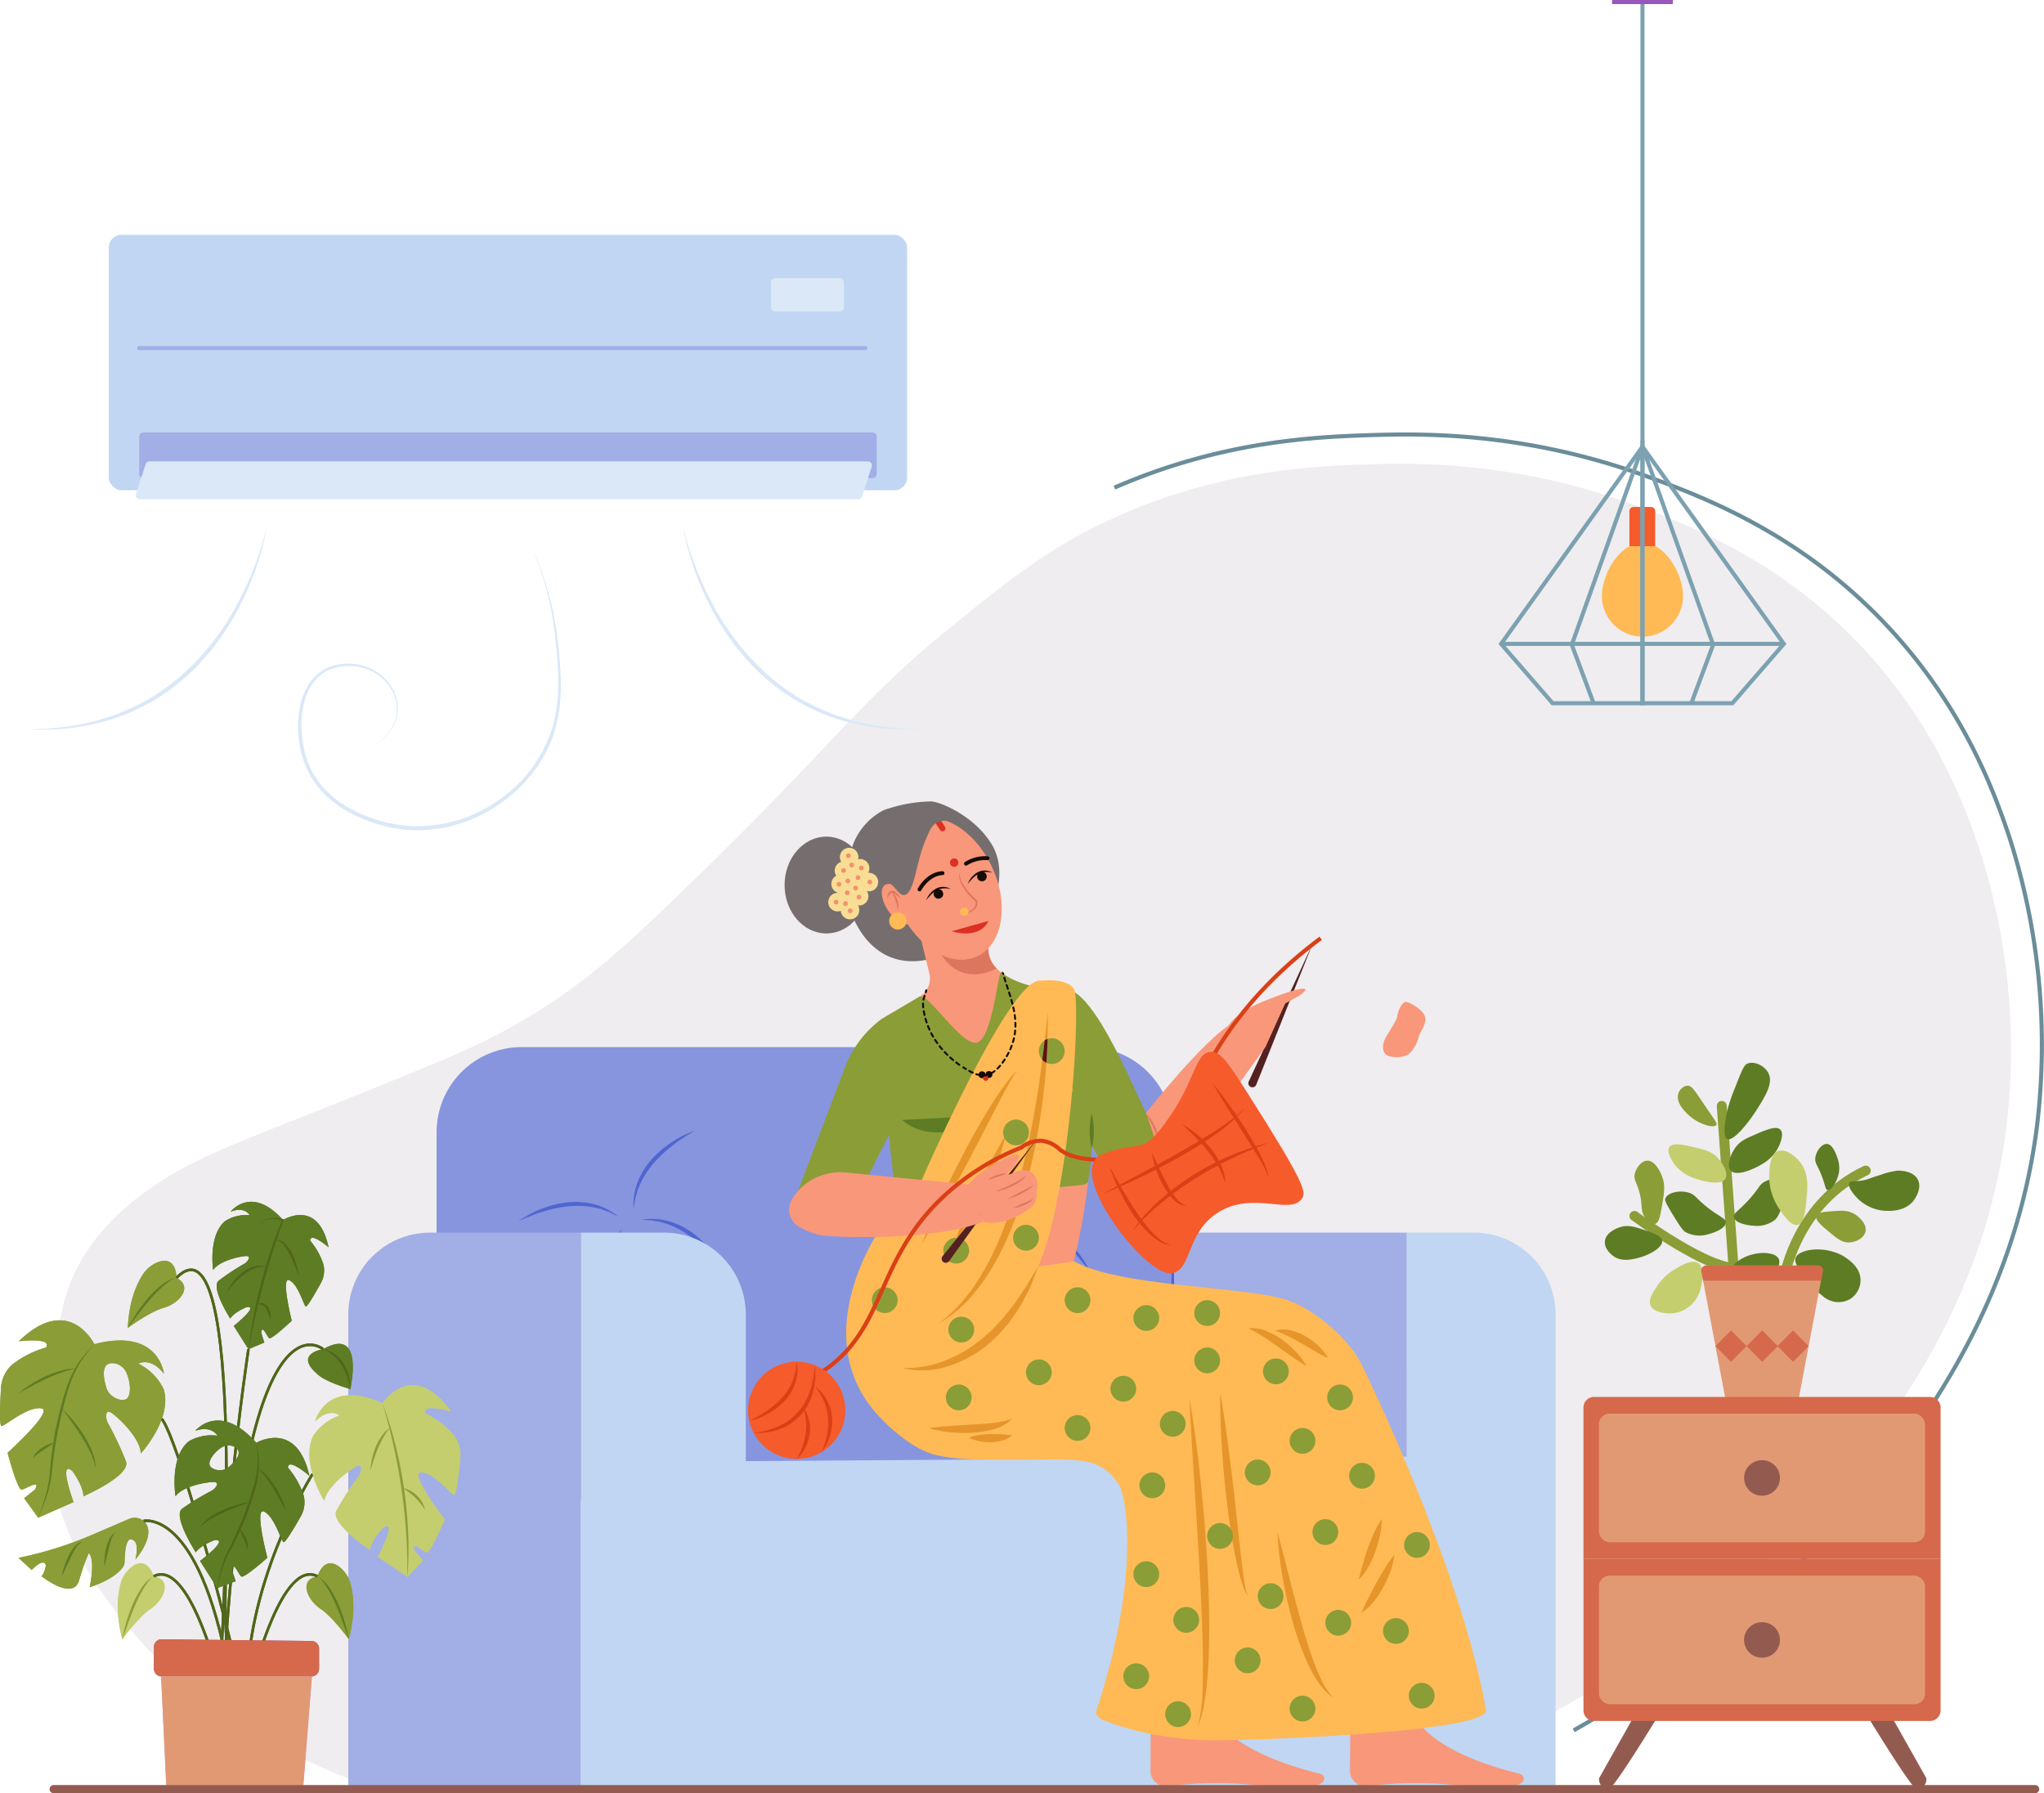 <svg xmlns="http://www.w3.org/2000/svg" viewBox="0 0 500.308 438.924"><title>Asset 9</title><g id="Layer_2" data-name="Layer 2"><g id="Layer_1-2" data-name="Layer 1"><path d="M333.841,438.164c16.25-5.08,30.83-10.27,48.37-20.12,18.09-10.16,98.45-58.51,108.9-142.19a159.615,159.615,0,0,0-6.66-68.16c-3.23-9.47-9.93-28.49-26.84-47.3-20.7-23.04-44.32-31.97-58.17-37.02-29.14-10.63-53.58-10.07-65.22-9.69-12.56.41-34.73,1.33-59.93,12.34-16.44,7.18-26.66,15.37-41.72,27.61-23.86,19.41-27,27.49-68.74,67.57-11.46,11-20.88,19.67-35.26,28.21-9.97,5.92-18.03,9.23-32.9,15.27-36.55,14.85-46.957,17.857-58.917,26.217-23.26,16.27-21.753,34.013-22.753,37.833a75.127,75.127,0,0,0-1.77,29.97c3.05,20.07,13.86,33.19,20.57,41.13a113.098,113.098,0,0,0,32.9,26.44,210.247,210.247,0,0,0,26.96,11.89Z" fill="#efedef"/><path d="M272.779,119.366c26.246-11.46,49.336-12.427,62.427-12.853,12.116-.394,37.574-.975,67.935,10.098,14.426,5.262,39.027,14.563,60.591,38.558,17.608,19.592,24.587,39.407,27.949,49.268a166.316,166.316,0,0,1,6.936,70.995c-10.879,87.168-94.587,137.525-113.429,148.111" fill="none" stroke="#6a8d99" stroke-miterlimit="10"/><path d="M127.675,256.301H266.252a20.803,20.803,0,0,1,20.803,20.803v90.089a0,0,0,0,1,0,0H106.872a0,0,0,0,1,0,0V277.104A20.803,20.803,0,0,1,127.675,256.301Z" fill="#8795de"/><rect x="287.055" y="301.707" width="57.298" height="57.298" fill="#a2aee6"/><path d="M287.055,301.707c.206,4.775.303,9.55.383,14.324.082,4.775.075,9.55.117,14.324-.039,4.775-.035,9.55-.115,14.325l-.139,7.162c-.083,2.387-.132,4.775-.245,7.162-.113-2.387-.162-4.775-.245-7.162l-.139-7.162c-.08-4.775-.076-9.55-.115-14.325.042-4.775.034-9.55.117-14.324C286.752,311.256,286.849,306.481,287.055,301.707Z" fill="#4f66d0"/><path d="M259.61,276.757c-.943.526-1.872,1.061-2.755,1.669a31.185,31.185,0,0,0-2.613,1.842,33.843,33.843,0,0,0-4.646,4.305,22.634,22.634,0,0,0-3.428,5.26l-.602,1.463c-.181.495-.277,1.017-.426,1.526l-.224.768-.117.789c-.071.529-.154,1.06-.246,1.596a15.474,15.474,0,0,1,.902-6.434,18.728,18.728,0,0,1,3.387-5.626,25.134,25.134,0,0,1,4.955-4.272A24.632,24.632,0,0,1,259.61,276.757Z" fill="#4f66d0"/><path d="M267.034,311.73c-.613-.889-1.234-1.762-1.923-2.584a31.171,31.171,0,0,0-2.082-2.426,33.848,33.848,0,0,0-4.726-4.216,22.632,22.632,0,0,0-5.562-2.913l-1.513-.46c-.51-.133-1.039-.179-1.56-.279l-.786-.15-.797-.041c-.533-.02-1.07-.053-1.612-.094a15.474,15.474,0,0,1,6.491.288,18.731,18.731,0,0,1,5.922,2.837,25.133,25.133,0,0,1,4.723,4.527A24.632,24.632,0,0,1,267.034,311.73Z" fill="#4f66d0"/><path d="M216.365,298.942a24.635,24.635,0,0,1,5.714-3.077,25.14,25.14,0,0,1,6.349-1.578,18.73,18.73,0,0,1,6.549.484,15.474,15.474,0,0,1,5.774,2.979c-.491-.234-.973-.473-1.445-.721l-.712-.36-.756-.261c-.502-.173-.983-.396-1.492-.534l-1.542-.353a22.633,22.633,0,0,0-6.274-.24,33.855,33.855,0,0,0-6.198,1.306,31.155,31.155,0,0,0-3.013,1.069C218.313,298.027,217.339,298.476,216.365,298.942Z" fill="#4f66d0"/><path d="M240.628,325.202a24.632,24.632,0,0,1-2.521-5.98,25.134,25.134,0,0,1-.968-6.47,18.727,18.727,0,0,1,1.104-6.473,15.473,15.473,0,0,1,3.514-5.465c-.28.467-.563.924-.855,1.37l-.426.674-.332.728c-.22.483-.487.941-.673,1.435l-.498,1.501a22.633,22.633,0,0,0-.834,6.223,33.853,33.853,0,0,0,.712,6.294,31.179,31.179,0,0,0,.778,3.101C239.902,323.176,240.257,324.188,240.628,325.202Z" fill="#4f66d0"/><path d="M170.137,276.757c-.943.526-1.871,1.061-2.755,1.669a31.183,31.183,0,0,0-2.613,1.842,33.84,33.84,0,0,0-4.646,4.305,22.636,22.636,0,0,0-3.428,5.26l-.602,1.463c-.181.495-.277,1.017-.426,1.526l-.224.768-.117.789c-.071.529-.154,1.06-.246,1.596a15.474,15.474,0,0,1,.902-6.434,18.728,18.728,0,0,1,3.387-5.626,25.134,25.134,0,0,1,4.955-4.272A24.633,24.633,0,0,1,170.137,276.757Z" fill="#4f66d0"/><path d="M177.562,311.73c-.613-.889-1.234-1.762-1.923-2.584a31.195,31.195,0,0,0-2.082-2.426,33.848,33.848,0,0,0-4.727-4.216,22.63,22.63,0,0,0-5.562-2.913l-1.513-.46c-.51-.133-1.038-.179-1.56-.279l-.786-.15-.797-.041c-.533-.02-1.07-.053-1.612-.094a15.475,15.475,0,0,1,6.491.288,18.733,18.733,0,0,1,5.922,2.837,25.136,25.136,0,0,1,4.723,4.527A24.634,24.634,0,0,1,177.562,311.73Z" fill="#4f66d0"/><path d="M126.893,298.942a24.634,24.634,0,0,1,5.714-3.077,25.139,25.139,0,0,1,6.349-1.578,18.729,18.729,0,0,1,6.549.484,15.474,15.474,0,0,1,5.774,2.979c-.491-.234-.973-.473-1.445-.721l-.712-.36-.756-.261c-.502-.173-.983-.396-1.492-.534l-1.542-.353a22.632,22.632,0,0,0-6.274-.24,33.856,33.856,0,0,0-6.198,1.306,31.155,31.155,0,0,0-3.013,1.069C128.84,298.027,127.867,298.476,126.893,298.942Z" fill="#4f66d0"/><path d="M151.156,325.202a24.631,24.631,0,0,1-2.521-5.98,25.134,25.134,0,0,1-.968-6.47,18.729,18.729,0,0,1,1.104-6.473,15.474,15.474,0,0,1,3.514-5.465c-.28.467-.563.924-.855,1.37l-.426.674-.332.728c-.22.483-.487.941-.673,1.435l-.498,1.501a22.635,22.635,0,0,0-.834,6.223,33.853,33.853,0,0,0,.712,6.294,31.196,31.196,0,0,0,.778,3.101C150.43,323.176,150.784,324.188,151.156,325.202Z" fill="#4f66d0"/><path d="M105.271,301.707H142.188a0,0,0,0,1,0,0v136.218a0,0,0,0,1,0,0H85.25a0,0,0,0,1,0,0V321.727A20.02,20.02,0,0,1,105.271,301.707Z" fill="#a2aee6"/><path d="M182.549,437.924H142.188v-136.218h20.341a20.02,20.02,0,0,1,20.02,20.02v35.905l161.852-1.107-.048-54.819h16.377a20.02,20.02,0,0,1,20.02,20.02V437.924Z" fill="#c0d6f2"/><path d="M411.956,145.898a9.93,9.93,0,1,1-19.86,0c0-5.484,4.446-13.072,9.93-13.072S411.956,140.414,411.956,145.898Z" fill="#ffba55"/><path d="M399.831,124.092h4.309a1,1,0,0,1,1,1v8.595a0,0,0,0,1,0,0h-6.309a0,0,0,0,1,0,0v-8.595A1,1,0,0,1,399.831,124.092Z" fill="#f65b2b"/><line x1="402.026" y1="0.5" x2="402.026" y2="109.33" fill="none" stroke="#7ca1b1" stroke-miterlimit="10"/><polygon points="402.026 109.33 367.422 157.604 380.025 172.129 402.026 172.129 402.026 109.33" fill="none" stroke="#7ca1b1" stroke-miterlimit="10"/><polyline points="402.026 109.33 384.724 157.818 390.064 172.129" fill="none" stroke="#7ca1b1" stroke-miterlimit="10"/><line x1="367.422" y1="157.604" x2="402.026" y2="157.604" fill="none" stroke="#7ca1b1" stroke-miterlimit="10"/><polygon points="402.026 109.33 436.629 157.604 424.027 172.129 402.026 172.129 402.026 109.33" fill="none" stroke="#7ca1b1" stroke-miterlimit="10"/><polyline points="402.026 109.33 419.328 157.818 413.987 172.129" fill="none" stroke="#7ca1b1" stroke-miterlimit="10"/><line x1="436.629" y1="157.604" x2="402.026" y2="157.604" fill="none" stroke="#7ca1b1" stroke-miterlimit="10"/><line x1="394.592" y1="0.5" x2="409.46" y2="0.5" fill="none" stroke="#9857bd" stroke-miterlimit="10"/><path d="M27.688,346.105c2.412,1.874,6.661,6.324,6.775,9.662,0,0,7.809-8.491,5.589-15.752a13.562,13.562,0,0,0-6.201-6.246s3.062-1.718,6.277,2.499c0,0-1.148-11.399-17.034-7.261,0,0-6.201-12.649-18.488-.703,0,0,8.268-1.054,6.66,1.523a24.034,24.034,0,0,0-8.249,4.164,8.265,8.265,0,0,0-2.775,5.771c-.191,3.084-.485,9.187.115,9.272.804.117,6.086-4.685,9.646-4.333S1.85,355.591,1.85,355.591s2.412,9.135,3.445,9.018c1.033-.117,4.785-2.733,3.253,0l-2.641,2.108,3.445,4.763,8.651-3.826s-3.828-10.462-.306-7.613c0,0,2.679,3.553,2.718,6.207,0,0,11.579-5.036,10.431-8.491a77.606,77.606,0,0,0-4.376-9.337,3.948,3.948,0,0,1-.478-1.653C25.953,345.89,26.183,344.934,27.688,346.105Zm-1.423-12.128c1.085-.748,3.751-.267,4.753,2.173,1.072,2.609,1.027,5.517-.057,6.266-1.085.748-4.166-.228-4.938-2.752C25.168,336.853,25.181,334.725,26.265,333.977Z" fill="#8b9d36"/><path d="M23.095,329.006a42.87,42.87,0,0,0-3.417,4.443,26.033,26.033,0,0,0-2.422,5.015c-.631,1.749-1.139,3.544-1.595,5.358-.462,1.816-.903,3.63-1.271,5.462-.39,1.827-.73,3.666-1.009,5.512-.287,1.846-.453,3.704-.679,5.571A31.144,31.144,0,0,1,9.399,371.107a37.454,37.454,0,0,0,1.834-5.299,29.866,29.866,0,0,0,.975-5.495A87.059,87.059,0,0,1,13.759,349.152c.389-1.84.854-3.665,1.335-5.477a44.896,44.896,0,0,1,1.701-5.388,26.105,26.105,0,0,1,2.621-5.012A37.17,37.17,0,0,1,23.095,329.006Z" fill="#5e7c24"/><path d="M18.585,334.957a26.639,26.639,0,0,0-3.717,1.07c-1.208.439-2.402.915-3.561,1.472-2.35,1.049-4.579,2.34-6.854,3.608.497-.421,1.015-.815,1.529-1.217.538-.365,1.068-.747,1.619-1.096a33.574,33.574,0,0,1,3.437-1.879,28.103,28.103,0,0,1,3.68-1.358A14.539,14.539,0,0,1,18.585,334.957Z" fill="#5e7c24"/><path d="M13.352,353.07c-.89.69-1.816,1.254-2.72,1.844q-.68.436-1.328.901a3.646,3.646,0,0,0-1.099,1.143,2.399,2.399,0,0,1,.763-1.517,7.739,7.739,0,0,1,1.314-1.068A9.475,9.475,0,0,1,13.352,353.07Z" fill="#5e7c24"/><path d="M15.125,344.728a30.589,30.589,0,0,1,2.926,3.156,37.048,37.048,0,0,1,2.518,3.503,24.751,24.751,0,0,1,1.966,3.855,11.736,11.736,0,0,1,.903,4.214,16.606,16.606,0,0,0-1.359-4.019,30.623,30.623,0,0,0-2.057-3.71c-.722-1.221-1.545-2.381-2.365-3.544C16.836,347.021,15.986,345.875,15.125,344.728Z" fill="#5e7c24"/><path d="M4.53,381.318l3.215,2.967s3.139-3.318,3.483-1.015c0,0-.498,2.303-1.11,2.498,0,0,7.694,6.188,9.244,1.093a49.143,49.143,0,0,1,2.354-6.676s1.722.937.23,8.315c0,0,5.954-1.75,8.166-4.96a2.296,2.296,0,0,0,.389-1.281c.021-1.835.263-7,2.355-5.061,0,0,1.206.586.287,4.509,0,0,4.846-5.463,2.544-8.821a3.357,3.357,0,0,0-4.117-1.086c-1.346.584-3.843,1.66-8.475,3.641A92.456,92.456,0,0,1,4.53,381.318Z" fill="#8b9d36"/><path d="M15.125,385.847a18.363,18.363,0,0,1,1.583-4.866,11.829,11.829,0,0,1,1.359-2.203,5.266,5.266,0,0,1,.934-.927,1.959,1.959,0,0,1,1.223-.437,3.518,3.518,0,0,0-1.749,1.658,22.355,22.355,0,0,0-1.189,2.192C16.548,382.766,15.889,384.315,15.125,385.847Z" fill="#5e7c24"/><path d="M25.583,383.426a15.276,15.276,0,0,1,.408-4.499,11.542,11.542,0,0,1,.752-2.158,3.387,3.387,0,0,1,1.52-1.697,4.611,4.611,0,0,0-1.056,1.89c-.224.694-.417,1.401-.59,2.117C26.268,380.512,25.978,381.965,25.583,383.426Z" fill="#5e7c24"/><path d="M79.095,330.239s-7.732,1.11-.842,6.575c0,0,1.761,1.483,7.502,3.201C85.756,340.015,89.354,324.367,79.095,330.239Z" fill="#5e7c24"/><path d="M85.756,340.015c-.143-.513-.237-1.026-.366-1.53-.161-.496-.277-1.002-.453-1.485a14.393,14.393,0,0,0-1.293-2.773,10.905,10.905,0,0,0-1.949-2.327,9.25,9.25,0,0,0-2.599-1.661,6.544,6.544,0,0,1,2.915,1.27,8.85,8.85,0,0,1,2.18,2.378,10.779,10.779,0,0,1,1.226,2.971c.14.515.193,1.05.282,1.571C85.725,338.96,85.757,339.489,85.756,340.015Z" fill="#50661a"/><path d="M69.282,298.623s8.572-5.461,11.14,6.665c0,0-4.449-3.829-4.508-1.614a16.979,16.979,0,0,1,3.227,5.75,6.296,6.296,0,0,1-.62,4.648c-1.09,1.983-3.291,5.878-3.678,5.702-.518-.236-1.752-5.243-3.981-6.392s.549,9.885.549,9.885-4.976,4.738-5.538,4.269-1.748-3.531-1.913-1.249l.731,2.321-3.88,1.63-3.594-5.695s6.326-5.017,3.146-4.603c0,0-2.959,1.174-4.016,2.805,0,0-4.843-7.57-2.822-9.271a57.358,57.358,0,0,1,6.194-4.101,2.903,2.903,0,0,0,1.054-1.028c.285-.491.341-1.014-.852-.883-2.147.236-6.378,1.363-7.746,3.389,0,0-1.281-8.264,2.852-11.914a9.546,9.546,0,0,1,6.078-1.491s-1.131-2.241-4.663-.862C56.442,296.583,61.558,289.956,69.282,298.623Z" fill="#5e7c24"/><path d="M73.124,312.2c-.7-1.705-1.356-3.395-2.154-5.007a14.576,14.576,0,0,0-1.387-2.275,3.532,3.532,0,0,0-2.135-1.475,3.117,3.117,0,0,1,2.512,1.142,9.916,9.916,0,0,1,1.586,2.32A16.585,16.585,0,0,1,73.124,312.2Z" fill="#50661a"/><path d="M55.516,316.279a12.89,12.89,0,0,1,1.639-2.65,12.309,12.309,0,0,1,2.224-2.222,8.174,8.174,0,0,1,2.822-1.449,5.435,5.435,0,0,1,3.125.101,7.113,7.113,0,0,0-2.975.379,9.891,9.891,0,0,0-2.581,1.48,17.907,17.907,0,0,0-2.236,2.038C56.84,314.7,56.158,315.465,55.516,316.279Z" fill="#50661a"/><path d="M63.555,299.727a3.969,3.969,0,0,1,2.647-1.555,6.227,6.227,0,0,1,1.585-.042,8.872,8.872,0,0,1,1.552.32l.188.053-.077.194c-1.001,2.529-1.852,5.128-2.692,7.72-.822,2.601-1.563,5.226-2.288,7.856q-1.046,3.956-1.958,7.948c-.612,2.661-1.15,5.338-1.7,8.018.336-2.714.741-5.423,1.271-8.108.482-2.696,1.136-5.357,1.8-8.013.67-2.656,1.465-5.279,2.321-7.881.851-2.605,1.804-5.172,2.912-7.687l.111.247-.732-.218c-.249-.047-.496-.109-.747-.15a5.969,5.969,0,0,0-1.518-.049A4.007,4.007,0,0,0,63.555,299.727Z" fill="#50661a"/><path d="M66.205,323.17a14.197,14.197,0,0,0-1.027-2.707,2.436,2.436,0,0,0-.878-.947,2.985,2.985,0,0,0-1.372-.255,2.02,2.02,0,0,1,1.565-.209,2.337,2.337,0,0,1,1.242,1.087A4.546,4.546,0,0,1,66.205,323.17Z" fill="#50661a"/><path d="M37.602,385.847s-1.524-5.26-5.392-2.287a7.763,7.763,0,0,0-2.681,4.113c-.698,2.518-1.301,7.08.418,13.555,0,0,3.96-5.479,6.89-7.417C40.141,391.624,42.272,386.627,37.602,385.847Z" fill="#c4ce6e"/><path d="M37.602,385.847a6.633,6.633,0,0,0-1.502,1.546,15.137,15.137,0,0,0-1.185,1.802,34.469,34.469,0,0,0-1.907,3.879c-.584,1.322-1.088,2.68-1.589,4.042l-1.473,4.113c.126-.72.292-1.431.438-2.148.168-.711.377-1.411.564-2.119.407-1.406.921-2.779,1.468-4.142a27.314,27.314,0,0,1,2.08-3.887A8.817,8.817,0,0,1,37.602,385.847Z" fill="#8b9d36"/><path d="M43.186,312.772s.129-5.484-4.447-3.861a7.63,7.63,0,0,0-3.787,3.078c-1.42,2.179-3.364,6.334-3.673,13.034,0,0,5.415-3.979,8.786-4.909C43.867,319.065,47.397,314.974,43.186,312.772Z" fill="#8b9d36"/><path d="M43.186,312.772a6.518,6.518,0,0,0-1.895,1.001,14.863,14.863,0,0,0-1.67,1.345,33.857,33.857,0,0,0-2.981,3.098c-.953,1.077-1.84,2.211-2.725,3.352l-2.635,3.455c.336-.645.707-1.269,1.061-1.906.373-.624.783-1.225,1.173-1.839a43.354,43.354,0,0,1,2.641-3.483,26.891,26.891,0,0,1,3.149-3.053A8.677,8.677,0,0,1,43.186,312.772Z" fill="#5e7c24"/><path d="M77.72,385.847s1.524-5.26,5.392-2.287a7.763,7.763,0,0,1,2.681,4.113c.698,2.518,1.301,7.08-.418,13.555,0,0-3.96-5.479-6.89-7.417C75.182,391.624,73.05,386.627,77.72,385.847Z" fill="#8b9d36"/><path d="M77.72,385.847a8.817,8.817,0,0,1,3.105,3.085,27.32,27.32,0,0,1,2.08,3.887c.547,1.362,1.061,2.735,1.468,4.142.187.708.396,1.408.564,2.119.145.718.312,1.428.438,2.148l-1.473-4.113c-.5-1.362-1.004-2.72-1.589-4.042a34.469,34.469,0,0,0-1.907-3.879,15.137,15.137,0,0,0-1.185-1.802A6.633,6.633,0,0,0,77.72,385.847Z" fill="#5e7c24"/><path d="M79.095,330.239s-19.261-16.458-24.253,79.695" fill="none" stroke="#50661a" stroke-miterlimit="10" stroke-width="0.644"/><path d="M60.811,330.239s-9.582,63.416-3.841,79.695" fill="none" stroke="#50661a" stroke-miterlimit="10" stroke-width="0.644"/><path d="M53.318,409.934s-7.121-28.577-15.716-24.087" fill="none" stroke="#50661a" stroke-miterlimit="10" stroke-width="0.644"/><path d="M54.341,401.412s6.206-106.172-11.155-88.639" fill="none" stroke="#50661a" stroke-miterlimit="10" stroke-width="0.644"/><path d="M62.005,409.934s7.121-28.577,15.716-24.087" fill="none" stroke="#50661a" stroke-miterlimit="10" stroke-width="0.644"/><path d="M35.146,372.289S48.626,368.982,55.976,409.27" fill="none" stroke="#50661a" stroke-miterlimit="10" stroke-width="0.644"/><path d="M39.587,347.325s3.905,2.606,18.683,61.945" fill="none" stroke="#50661a" stroke-miterlimit="10" stroke-width="0.644"/><path d="M76.5,360.788s-14.596,23.107-15.953,49.145" fill="none" stroke="#50661a" stroke-miterlimit="10" stroke-width="0.644"/><path d="M37.679,403.113v5.346a1.853,1.853,0,0,0,1.834,1.871H76.266a1.853,1.853,0,0,0,1.834-1.871v-4.927a1.853,1.853,0,0,0-1.814-1.871L39.534,401.243A1.852,1.852,0,0,0,37.679,403.113Z" fill="#9857bd"/><polygon points="39.433 410.331 40.74 437.924 74.174 437.924 76.346 410.331 39.433 410.331" fill="#cb97e7"/><path d="M70.483,359.216c.051-2.518,5.257,2.05,5.257,2.05-3.101-13.917-13.008-8.114-13.008-8.114-9.059-10.228-14.941-2.934-14.941-2.934,4.089-1.399,5.423,1.204,5.423,1.204a10.888,10.888,0,0,0-7.05,1.405c-4.765,3.956-3.202,13.416-3.202,13.416,1.569-2.238,6.482-3.318,8.97-3.487,1.563-.104,1.289.664.868,1.249a3.161,3.161,0,0,1-1.065.911,62.508,62.508,0,0,0-7.177,4.379c-2.335,1.835,3.368,10.677,3.368,10.677,1.212-1.802,4.638-3,4.638-3,3.694-.319-3.611,5.088-3.611,5.088l4.23,6.65,4.498-1.672-.874-2.674c.172-2.59,1.576.95,2.233,1.509.657.566,6.399-4.587,6.399-4.587s-3.33-12.688-.734-11.269c2.603,1.412,4.083,7.164,4.689,7.456.453.221,2.973-4.106,4.223-6.311a6.899,6.899,0,0,0,.676-5.251A20.511,20.511,0,0,0,70.483,359.216Zm-14.527-.104c-1.659,1.373-4.211.612-4.619-.41-.415-1.015.855-3.039,2.756-4.327,1.78-1.21,3.828-.306,4.236.716C58.744,356.105,57.8,357.576,55.956,359.111Z" fill="#5e7c24"/><path d="M62.73,353.151a31.039,31.039,0,0,1,.646,4.605,21.605,21.605,0,0,1-.414,4.654,35.915,35.915,0,0,1-1.229,4.5c-.479,1.471-.974,2.943-1.528,4.394a70.391,70.391,0,0,1-3.949,8.418,24.465,24.465,0,0,0-1.804,4.227,31.472,31.472,0,0,0-1.135,4.481,25.355,25.355,0,0,1,2.497-8.932,80.047,80.047,0,0,0,3.791-8.426c.568-1.431,1.076-2.883,1.573-4.346.5-1.459.95-2.927,1.301-4.417a21.53,21.53,0,0,0,.583-4.548A37.135,37.135,0,0,0,62.73,353.151Z" fill="#50661a"/><path d="M63.167,359.335a11.732,11.732,0,0,1,2.428,2.183,20.689,20.689,0,0,1,1.931,2.642,23.954,23.954,0,0,1,1.512,2.896,21.635,21.635,0,0,1,1.083,3.073l-1.535-2.852c-.523-.938-1.041-1.874-1.609-2.779q-.838-1.366-1.775-2.667A25.074,25.074,0,0,0,63.167,359.335Z" fill="#50661a"/><path d="M58.665,374.206a7.121,7.121,0,0,1,1.578,2.294,6.131,6.131,0,0,1,.415,1.353,1.971,1.971,0,0,1-.197,1.415,3.299,3.299,0,0,0-.289-1.286c-.167-.408-.338-.816-.519-1.224A21.103,21.103,0,0,1,58.665,374.206Z" fill="#50661a"/><path d="M61.176,367.653,57.906,368.89c-1.08.424-2.155.854-3.201,1.341a28.531,28.531,0,0,0-3.068,1.58,13.937,13.937,0,0,0-2.753,2.09,9.124,9.124,0,0,1,2.477-2.51,17.816,17.816,0,0,1,3.078-1.746A25.317,25.317,0,0,1,61.176,367.653Z" fill="#50661a"/><path d="M93.584,343.483s7.468-11.156,16.808,2.018c0,0-7.315-2.207-6.242.483a21.737,21.737,0,0,1,6.84,5.167,8.223,8.223,0,0,1,1.655,5.911c-.284,2.965-.916,8.821-1.471,8.817-.744-.005-4.808-5.351-8.076-5.533s5.76,11.568,5.76,11.568-3.526,8.358-4.443,8.096-3.92-3.299-2.94-.472l2.076,2.393-3.815,4.039-7.252-4.905s5.001-9.417,1.399-7.212c0,0-2.945,2.997-3.371,5.522,0,0-9.719-6.484-8.172-9.611a76.82,76.82,0,0,1,5.307-8.233,3.941,3.941,0,0,0,.741-1.786c.097-.753-.094-1.438-1.475-.63-2.455,1.436-6.95,5.06-7.546,8.226,0,0-5.803-9.229-2.726-15.829a12.749,12.749,0,0,1,6.524-5.053s-2.513-2.083-6.04,1.469C77.123,347.928,79.842,337.229,93.584,343.483Z" fill="#c4ce6e"/><path d="M93.584,343.483a80.784,80.784,0,0,1,3.23,10.308c.876,3.497,1.554,7.044,2.085,10.611a106.329,106.329,0,0,1,1.001,10.768,92.548,92.548,0,0,1-.164,10.801c-.028-3.6-.046-7.193-.33-10.774q-.34-5.373-1.143-10.702c-.475-3.558-1.159-7.084-1.929-10.59C95.56,350.398,94.668,346.915,93.584,343.483Z" fill="#8b9d36"/><path d="M95.448,349.421a17.174,17.174,0,0,0-1.614,2.395,26.075,26.075,0,0,0-1.267,2.568c-.376.878-.704,1.778-1.007,2.691-.3.914-.569,1.841-.854,2.78a15.353,15.353,0,0,1,.37-2.913,16.619,16.619,0,0,1,.9-2.81,14.614,14.614,0,0,1,1.437-2.585A8.813,8.813,0,0,1,95.448,349.421Z" fill="#8b9d36"/><path d="M98.556,364.197a7.38,7.38,0,0,1,4.754,3.482,6.044,6.044,0,0,1,.717,1.872,16.4,16.4,0,0,0-2.413-3A18.268,18.268,0,0,0,98.556,364.197Z" fill="#8b9d36"/><path d="M321.318,230.955l-13.831,34.553a1,1,0,1,1-1.857-.744c.006-.016.014-.034.021-.049Z" fill="#542121"/><path d="M258.383,242.459s1.095.114,2.742.231c3.533.25,8.451,6.821,14.983,20.653l4.34,9.192s13.149-16.979,21.064-22.085l8.265,5.791-20.162,27.919a15.957,15.957,0,0,1-5.363,5.299c-4.997,2.926-10.303,2.36-13.495-2.824-4.994-8.109-11.092-20.542-11.809-24.063Z" fill="#f9977a"/><ellipse cx="202.257" cy="216.63" rx="10.215" ry="11.848" fill="#766e6e"/><path d="M296.561,417.657s.368,9.991,26.552,16.507a1.311,1.311,0,0,1,1.008,1.043c.183,1.299-1.604,3.365-16.512,1.766a92.595,92.595,0,0,0-21.621.227h0a3.793,3.793,0,0,1-4.382-3.882l.088-13.619Z" fill="#f9977a"/><path d="M345.401,417.657s.368,9.991,26.552,16.507a1.311,1.311,0,0,1,1.008,1.043c.183,1.299-1.604,3.365-16.512,1.766a92.595,92.595,0,0,0-21.621.227h0a3.793,3.793,0,0,1-4.382-3.882l.088-13.619Z" fill="#f9977a"/><path d="M230.321,233.96c1.542-.628,2.808-1.07,3.945-1.671,7.552-3.996,13.31-17.156,8.686-25.258-4.03-7.062-12.511-10.716-15.055-10.877a36.573,36.573,0,0,0-11.65,2.171,15.83,15.83,0,0,0-7.354,8.135c-2.386,6.782-1.419,8.695-1.712,10.743C206.628,221.073,212.091,240.458,230.321,233.96Z" fill="#766e6e"/><path d="M333.378,334.185c-3.11-6.527-12.045-14.14-18.983-16.175-10.963-3.216-40.445-3.057-51.556-9.304,0,0-29.082.598-46.854-8.756,0,0-17.596,24.335-3.215,43.863,3.277,4.45,9.945,10.403,15.23,12.02,6.251,1.913,14.946,1.412,30.383,1.412,7.067,0,11.776.331,15.504,6.179,1.886,2.958,5.293,22.604-5.594,55.53-.21.635.96,1.724,1.109,1.79,6.383,2.799,17.334,5.278,27.961,5.216,16.348-.094,67.304-2.331,66.386-7.422C357.269,382.589,333.378,334.185,333.378,334.185Z" fill="#ffba55"/><path d="M319.817,334.401c-1.299-.746-2.491-1.553-3.66-2.376l-3.463-2.456c-1.147-.807-2.275-1.634-3.454-2.373a29.252,29.252,0,0,0-3.736-2.063,8.988,8.988,0,0,1,4.433.667,17.152,17.152,0,0,1,3.917,2.141,22.015,22.015,0,0,1,3.322,2.909A16.744,16.744,0,0,1,319.817,334.401Z" fill="#e6952a"/><path d="M325.095,332.421c-2.365-1.09-4.399-2.394-6.493-3.578-1.044-.584-2.069-1.197-3.139-1.709a26.647,26.647,0,0,0-3.397-1.418,7.422,7.422,0,0,1,3.917-.066,13.022,13.022,0,0,1,3.618,1.461,16.345,16.345,0,0,1,3.084,2.3A12.659,12.659,0,0,1,325.095,332.421Z" fill="#e6952a"/><path d="M338.204,371.751a18.823,18.823,0,0,1-.45,4.051,29.838,29.838,0,0,1-1.078,3.875,25.923,25.923,0,0,1-1.64,3.695,10.772,10.772,0,0,1-2.512,3.261l1.07-3.858c.363-1.269.748-2.527,1.198-3.767q.656-1.867,1.483-3.686A24.032,24.032,0,0,1,338.204,371.751Z" fill="#e6952a"/><path d="M341.303,380.577a17.581,17.581,0,0,1-.995,4.089,26.302,26.302,0,0,1-1.702,3.807,23.275,23.275,0,0,1-2.327,3.484,13.282,13.282,0,0,1-3.107,2.876c.581-1.311,1.179-2.523,1.8-3.729.615-1.207,1.221-2.413,1.881-3.592.65-1.186,1.331-2.359,2.054-3.52A30.882,30.882,0,0,1,341.303,380.577Z" fill="#e6952a"/><path d="M227.413,349.565c1.759-.274,3.486-.42,5.207-.537l5.127-.327c1.7-.102,3.386-.218,5.063-.396a17.642,17.642,0,0,0,4.965-1.103,9.245,9.245,0,0,1-4.653,2.632,24.27,24.27,0,0,1-5.254.863,34.044,34.044,0,0,1-5.271-.114A24.768,24.768,0,0,1,227.413,349.565Z" fill="#e6952a"/><path d="M237.197,351.886a12.121,12.121,0,0,1,2.661-.669,20.989,20.989,0,0,1,2.603-.208c.862-.023,1.716.002,2.575.062.868.05,1.686.164,2.647.178a4.931,4.931,0,0,1-2.477,1.385,11.485,11.485,0,0,1-2.702.374,13.252,13.252,0,0,1-2.685-.224A9.015,9.015,0,0,1,237.197,351.886Z" fill="#e6952a"/><path d="M225.537,230.27l1.938,7.998a5.184,5.184,0,0,1-2.406,5.687l-9.336,5.502c-4.28,2.522.266,25.148,1.847,25.292,0,0,6.12,14.401-1.595,25.201.314-.073,9.579,8.312,20.917,10.173,10.014,1.643,25.937-1.416,25.937-1.416s7.543-28.986,2.4-44.072L261.125,242.69s-19.201-.675-19.201-10.623Z" fill="#f9977a"/><path d="M215.658,249.523a26.133,26.133,0,0,0-8.802,11.658l-11.842,31.134s13.591,4.106,14.054,3.081c2.308-5.106,9.573-20.902,11.161-20.93Z" fill="#8b9d36"/><path d="M258.383,241.963s1.095.115,2.742.233c3.533.253,8.451,6.891,14.983,20.863l4.34,9.285s6.001,15.796,3.804,17.096c-4.997,2.956-10.303,2.384-13.495-2.852-4.994-8.191-11.092-20.751-11.809-24.307Z" fill="#8b9d36"/><path d="M241.924,232.066s-4.305,5.031-11.41,1.656c0,0,3.959,7.906,13.47,3.337A6.129,6.129,0,0,1,241.924,232.066Z" fill="#dd765e"/><path d="M242.852,212.283c-4.223-9.14-12.709-14.209-18.955-11.324-4.821,2.227-6.894,8.543-5.65,15.512a1.923,1.923,0,0,0-1.627.143c-1.3.866-.955,3.668.771,6.257,1.457,2.186,3.43,3.516,4.792,3.358,4.546,6.874,11.61,10.319,17.005,7.827C245.434,231.17,247.074,221.422,242.852,212.283Z" fill="#f9977a"/><path d="M280.342,272.47a10.05,10.05,0,0,1,1.446,1.673,11.149,11.149,0,0,1,1.088,1.943,7.249,7.249,0,0,1,.551,2.176,4.076,4.076,0,0,1-.415,2.18,6.651,6.651,0,0,0-.575-4.172,14.631,14.631,0,0,0-.958-1.932C281.124,273.708,280.741,273.09,280.342,272.47Z" fill="#dd765e"/><path d="M234.767,213.374a6.386,6.386,0,0,0,1.11,3.282,14.222,14.222,0,0,0,2.197,2.72l.665.59a1.387,1.387,0,0,1,.502.889,2.27,2.27,0,0,1-.711,1.763,4.096,4.096,0,0,1-3.42.957,4.397,4.397,0,0,0,3.149-1.203,2.037,2.037,0,0,0,.553-1.458c-.033-.479-.621-.76-1.059-1.188a12.957,12.957,0,0,1-2.184-2.876A5.604,5.604,0,0,1,234.767,213.374Z" fill="#dd765e"/><path d="M225.08,218.179a.476.476,0,0,1-.423-.693c.084-.164,2.098-4.017,6.011-4.245a.476.476,0,1,1,.055.951c-3.375.196-5.2,3.692-5.218,3.727A.476.476,0,0,1,225.08,218.179Z" fill="#160b07"/><path d="M236.439,211.878a.476.476,0,0,1-.267-.871,9.188,9.188,0,0,1,5.581-1.412.476.476,0,0,1-.102.947,8.311,8.311,0,0,0-4.946,1.255A.476.476,0,0,1,236.439,211.878Z" fill="#160b07"/><path d="M226.696,220.355a5.303,5.303,0,0,1,.925-1.606,5.385,5.385,0,0,1,1.443-1.219,3.811,3.811,0,0,1,1.853-.449,3.701,3.701,0,0,1,1.786.525,5.721,5.721,0,0,0-1.775-.159,3.888,3.888,0,0,0-1.638.501,6.087,6.087,0,0,0-1.401,1.048A11.579,11.579,0,0,0,226.696,220.355Z" fill="#160b07"/><path d="M236.885,216.352a5.305,5.305,0,0,1,.925-1.607,5.387,5.387,0,0,1,1.443-1.219,3.812,3.812,0,0,1,1.853-.449,3.701,3.701,0,0,1,1.786.525,5.725,5.725,0,0,0-1.775-.159,3.888,3.888,0,0,0-1.638.501,6.083,6.083,0,0,0-1.401,1.048A11.569,11.569,0,0,0,236.885,216.352Z" fill="#160b07"/><path d="M217.237,219.974a2.403,2.403,0,0,1,.204-1.283,1.078,1.078,0,0,1,.507-.53,1.009,1.009,0,0,1,.766-.053,2.649,2.649,0,0,1,1.084.794,4.778,4.778,0,0,1,.697,1.072c-.345-.26-.63-.56-.952-.809a2.815,2.815,0,0,0-.963-.6.66.66,0,0,0-.825.313A4.652,4.652,0,0,0,217.237,219.974Z" fill="#dd765e"/><path d="M219.68,222.717a5.032,5.032,0,0,0-.139-1.156,7.116,7.116,0,0,0-.328-1.096c-.229-.734-.585-1.419-.86-2.184a4.97,4.97,0,0,1,.772.933,6.443,6.443,0,0,1,.537,1.094A3.236,3.236,0,0,1,219.68,222.717Z" fill="#dd765e"/><circle cx="219.758" cy="225.41" r="2.12" fill="#ffba55"/><path d="M232.966,227.946s6.644,2.258,8.98-2.536" fill="#dd2f22"/><path d="M219.414,291.857a98.939,98.939,0,0,1-1.834-17.109c-1.581-.143-1.848-25.292-1.848-25.292l9.339-5.5c1.967-1.162,10.241,11.983,13.968,11.278,3.89-.736,5.262-17.797,6.043-17.183.157.124.324.243.491.362,5.567,3.924,15.553,4.276,15.553,4.276l4.114,21.944c3.304,8.02,1.717,21.389,1.115,24.59-.078.416-1.058.781-1.48.822C259.033,290.61,219.942,294.391,219.414,291.857Z" fill="#8b9d36"/><path d="M220.849,274.12c5.646,5.257,16.167,2.972,18.221-.914" fill="#5e7c24"/><path d="M245.272,271.589s11.396,7.445,17.568-5.07" fill="#d3a124"/><path d="M312.66,375c.983,3.507,1.872,7.011,2.768,10.509.909,3.494,1.786,6.988,2.764,10.447.948,3.467,1.986,6.902,3.183,10.271a49.992,49.992,0,0,0,2.063,4.932,15.449,15.449,0,0,0,3.007,4.408,12.655,12.655,0,0,1-3.854-3.912,34.459,34.459,0,0,1-2.66-4.836,71.749,71.749,0,0,1-3.665-10.328c-.953-3.519-1.756-7.07-2.359-10.657A88.175,88.175,0,0,1,312.66,375Z" fill="#e6952a"/><path d="M225.155,289.868s22.115-51.131,29.627-49.834c0,0,6.156-.75,8.058,1.959s-.925,50.757-8.784,68.129c-6.523,14.42-39.963-7.183-39.963-7.183a5.802,5.802,0,0,1,1.892-2.99C218.287,297.891,222.462,295.154,225.155,289.868Z" fill="#ffba55"/><path d="M220.849,334.866a27.125,27.125,0,0,0,10.695-1.923,32.794,32.794,0,0,0,9.174-5.555l2.03-1.784,1.85-1.984.94-.982.839-1.073c.554-.72,1.124-1.431,1.701-2.14.57-.714,1.018-1.515,1.552-2.261l1.556-2.278c.928-1.589,1.855-3.187,2.871-4.763-.61,1.755-1.309,3.488-2.007,5.231-.865,1.654-1.702,3.344-2.681,4.95-.524.782-1.057,1.562-1.604,2.332l-.817,1.159-.928,1.077q-.936,1.072-1.897,2.123l-2.115,1.922a28.372,28.372,0,0,1-9.96,5.498A20.831,20.831,0,0,1,220.849,334.866Z" fill="#e6952a"/><path d="M291.126,342.043q1.67,10.008,2.711,20.099c.727,6.721,1.267,13.462,1.664,20.215.358,6.754.591,13.523.436,20.301-.068,3.388-.234,6.778-.587,10.156-.196,1.688-.437,3.371-.752,5.041a21.471,21.471,0,0,1-1.472,4.867,38.786,38.786,0,0,0,1.246-9.976c.117-3.359.071-6.725.004-10.089-.096-3.364-.177-6.73-.355-10.094-.146-3.365-.307-6.73-.516-10.094-.356-6.731-.809-13.461-1.218-20.196Q291.629,352.172,291.126,342.043Z" fill="#e6952a"/><path d="M298.673,341.094c.764,4.138,1.363,8.285,1.914,12.436.565,4.149,1.038,8.306,1.528,12.458l1.364,12.462c.237,2.074.457,4.151.736,6.217.127,1.036.283,2.065.461,3.09.09.512.19,1.023.323,1.523a3.07,3.07,0,0,0,.616,1.403,3.187,3.187,0,0,1-.901-1.301c-.22-.486-.4-.985-.575-1.485-.343-1.003-.618-2.024-.889-3.044q-.764-3.071-1.316-6.177c-.764-4.136-1.314-8.298-1.806-12.463-.452-4.17-.841-8.345-1.09-12.532C298.78,349.496,298.612,345.303,298.673,341.094Z" fill="#e6952a"/><path d="M233.8,303.912a71.098,71.098,0,0,1,2.528-6.782c.921-2.219,1.943-4.388,2.968-6.553,1.057-2.15,2.134-4.289,3.279-6.395,1.125-2.12,2.332-4.18,3.521-6.297a36.692,36.692,0,0,1-2.104,6.951c-.863,2.254-1.867,4.439-2.897,6.612-1.065,2.155-2.165,4.292-3.374,6.373A61.486,61.486,0,0,1,233.8,303.912Z" fill="#e6952a"/><circle cx="233.553" cy="211.139" r="1.026" fill="#dd2f22"/><line x1="229.593" y1="201.053" x2="230.698" y2="202.762" fill="none" stroke="#dd2f22" stroke-linecap="round" stroke-linejoin="round" stroke-width="1.429"/><circle cx="240.375" cy="263.064" r="0.843" fill="#160b07"/><circle cx="242.066" cy="263.006" r="0.843" fill="#160b07"/><circle cx="241.275" cy="263.907" r="0.643" fill="#dd2f22"/><path d="M226.609,243.095a.248.248,0,0,1-.063-.008.238.238,0,0,1-.167-.293c.039-.141.076-.29.11-.451a.238.238,0,1,1,.466.099c-.036.171-.075.329-.116.478A.238.238,0,0,1,226.609,243.095Z" fill="#160b07"/><path d="M240.831,263.487a.238.238,0,0,1-.008-.476,3.279,3.279,0,0,0,.871-.147.238.238,0,1,1,.144.454,3.751,3.751,0,0,1-.998.17Zm-.945-.074a.271.271,0,0,1-.043-.004,6.467,6.467,0,0,1-.953-.256.238.238,0,0,1,.156-.45,5.955,5.955,0,0,0,.882.237.238.238,0,0,1-.043.472Zm2.746-.472a.238.238,0,0,1-.117-.446,6.448,6.448,0,0,0,.763-.506.238.238,0,1,1,.29.378,6.834,6.834,0,0,1-.82.544A.234.234,0,0,1,242.632,262.94Zm-4.543-.135a.236.236,0,0,1-.101-.022c-.271-.127-.552-.271-.86-.442a.238.238,0,1,1,.231-.417c.299.165.57.305.832.427a.238.238,0,0,1-.101.454Zm-1.667-.913a.236.236,0,0,1-.124-.035c-.261-.159-.516-.319-.764-.473l.08-.231.132-.198-.13.199.139-.194c.279.174.532.333.792.491a.238.238,0,0,1-.124.441Zm7.719-.099a.238.238,0,0,1-.166-.409c.214-.207.427-.434.635-.676a.238.238,0,1,1,.361.31c-.217.253-.441.492-.665.709A.238.238,0,0,1,244.141,261.793Zm-9.322-.929a.236.236,0,0,1-.136-.043c-.234-.164-.495-.353-.776-.568a.238.238,0,1,1,.289-.379c.275.211.531.395.76.557a.238.238,0,0,1-.137.433Zm10.563-.509a.234.234,0,0,1-.141-.047.238.238,0,0,1-.05-.333q.27-.367.531-.771a.238.238,0,0,1,.4.259q-.269.416-.548.795A.238.238,0,0,1,245.382,260.356Zm-12.075-.646a.238.238,0,0,1-.152-.055q-.352-.292-.726-.63a.238.238,0,1,1,.319-.353c.244.22.482.426.712.617a.238.238,0,0,1-.152.421Zm13.108-.948a.238.238,0,0,1-.206-.357q.216-.377.426-.778l.023-.044a.238.238,0,1,1,.426.213l-.027.053q-.213.408-.434.794A.238.238,0,0,1,246.416,258.761Zm-14.52-.327a.238.238,0,0,1-.167-.068q-.333-.327-.672-.687a.238.238,0,0,1,.347-.326q.331.352.658.672a.238.238,0,0,1-.167.408Zm15.386-1.364a.238.238,0,0,1-.217-.334q.193-.436.353-.867a.238.238,0,0,1,.446.166q-.165.445-.364.894A.238.238,0,0,1,247.282,257.069Zm-16.687-.023a.237.237,0,0,1-.181-.083q-.307-.358-.611-.742a.238.238,0,1,1,.374-.295q.297.377.598.726a.238.238,0,0,1-.181.393Zm-1.175-1.494a.237.237,0,0,1-.194-.1q-.276-.384-.542-.795a.238.238,0,1,1,.399-.259q.26.4.529.776a.238.238,0,0,1-.193.377Zm18.522-.264a.246.246,0,0,1-.068-.01.238.238,0,0,1-.16-.296q.135-.455.237-.905a.238.238,0,0,1,.464.106c-.071.311-.153.626-.245.934A.238.238,0,0,1,247.941,255.288Zm-19.556-1.331a.238.238,0,0,1-.206-.118q-.239-.41-.464-.844a.238.238,0,1,1,.423-.219q.219.422.452.822a.238.238,0,0,1-.086.326A.233.233,0,0,1,228.386,253.956Zm19.977-.522a.262.262,0,0,1-.038-.003.238.238,0,0,1-.198-.273q.074-.467.116-.928a.243.243,0,0,1,.259-.215.238.238,0,0,1,.216.259c-.029.319-.07.642-.12.959A.238.238,0,0,1,248.363,253.434ZM227.511,252.268a.238.238,0,0,1-.217-.139q-.198-.432-.377-.885a.238.238,0,0,1,.443-.176q.175.442.368.863a.238.238,0,0,1-.216.337Zm21.027-.726h-.007a.238.238,0,0,1-.231-.245q.006-.222.006-.441c0-.166-.003-.332-.008-.496a.238.238,0,0,1,.231-.246.258.258,0,0,1,.245.231q.008.255.008.511c0,.151-.002.302-.006.454A.238.238,0,0,1,248.538,251.542Zm-21.727-1.041a.238.238,0,0,1-.226-.162q-.152-.45-.284-.92a.238.238,0,1,1,.459-.128q.128.457.277.896a.238.238,0,0,1-.149.302A.243.243,0,0,1,226.811,250.501Zm21.668-.859a.238.238,0,0,1-.237-.218q-.041-.469-.105-.933a.238.238,0,0,1,.472-.065q.066.476.108.957a.238.238,0,0,1-.217.258Zm-22.182-.97a.238.238,0,0,1-.232-.186q-.105-.464-.188-.944a.238.238,0,1,1,.469-.081q.081.468.183.92a.238.238,0,0,1-.18.285A.226.226,0,0,1,226.297,248.673Zm21.925-.914a.238.238,0,0,1-.234-.195q-.085-.465-.189-.922a.238.238,0,1,1,.465-.104q.105.466.192.941a.238.238,0,0,1-.191.277A.276.276,0,0,1,248.222,247.759Zm-22.245-.959a.238.238,0,0,1-.236-.213,8.001,8.001,0,0,1-.047-.84l.002-.138a.248.248,0,0,1,.243-.233.238.238,0,0,1,.233.243l-.002.129a7.564,7.564,0,0,0,.045.79.238.238,0,0,1-.212.261Zm21.83-.898a.238.238,0,0,1-.23-.178q-.119-.46-.25-.912a.238.238,0,0,1,.458-.132q.132.458.253.924a.238.238,0,0,1-.171.291A.243.243,0,0,1,247.807,245.902Zm-21.765-.994a.243.243,0,0,1-.051-.006.238.238,0,0,1-.181-.284,7.834,7.834,0,0,1,.282-.937.238.238,0,0,1,.45.157,7.476,7.476,0,0,0-.266.882A.238.238,0,0,1,226.042,244.908Zm21.241-.834a.238.238,0,0,1-.227-.168q-.141-.456-.287-.903a.238.238,0,0,1,.453-.148q.146.451.289.91a.238.238,0,0,1-.157.298A.233.233,0,0,1,247.284,244.074Zm-.585-1.81a.238.238,0,0,1-.226-.163l-.299-.903a.238.238,0,0,1,.452-.15l.299.903a.238.238,0,0,1-.151.301A.234.234,0,0,1,246.698,242.264Zm-.593-1.807a.238.238,0,0,1-.227-.166q-.147-.462-.281-.913a.238.238,0,0,1,.457-.135q.131.447.278.904a.238.238,0,0,1-.155.299A.244.244,0,0,1,246.105,240.458Z" fill="#160b07"/><path d="M245.628,238.616a.245.245,0,0,1-.057.01.239.239,0,0,1-.233-.181c-.038-.157-.076-.309-.114-.467a.227.227,0,0,1,.043-.19c.157.124.324.243.491.362.014.062.029.119.043.181A.232.232,0,0,1,245.628,238.616Z" fill="#160b07"/><path d="M207.698,224.995a2.254,2.254,0,0,0,2.303-3.382,2.256,2.256,0,0,0,2.156-3.518c.05.011.095.031.146.039a2.266,2.266,0,1,0,.196-4.491,2.255,2.255,0,0,0-2.457-3.323c.013-.054.033-.104.042-.16a2.266,2.266,0,1,0-4.178.789,2.247,2.247,0,0,0-1.214,3.407,2.259,2.259,0,0,0,.702,4.229,2.266,2.266,0,1,0-.72,4.474,2.24,2.24,0,0,0,1.131-.117A2.261,2.261,0,0,0,207.698,224.995Z" fill="#f9dd95"/><circle cx="207.66" cy="209.453" r="0.581" fill="#f4906e"/><circle cx="210.817" cy="212.449" r="0.581" fill="#f4906e"/><circle cx="206.487" cy="213.084" r="0.581" fill="#f4906e"/><circle cx="208.471" cy="211.725" r="0.581" fill="#f4906e"/><circle cx="210.006" cy="214.827" r="0.581" fill="#f4906e"/><circle cx="212.904" cy="215.881" r="0.581" fill="#f4906e"/><circle cx="210.257" cy="219.585" r="0.581" fill="#f4906e"/><circle cx="209.437" cy="217.369" r="0.581" fill="#f4906e"/><circle cx="207.522" cy="215.604" r="0.581" fill="#f4906e"/><circle cx="205.36" cy="216.432" r="0.581" fill="#f4906e"/><circle cx="207.375" cy="218.533" r="0.581" fill="#f4906e"/><circle cx="204.655" cy="220.816" r="0.581" fill="#f4906e"/><circle cx="208.113" cy="222.935" r="0.581" fill="#f4906e"/><circle cx="206.949" cy="221.185" r="0.581" fill="#f4906e"/><circle cx="236.044" cy="223.168" r="1.026" fill="#ffba55"/><path d="M229.409,201.316c-1.361.687-1.898,1.982-2.972,4.572-2.074,5.003-2.512,11.312-4.4,12.858a1.353,1.353,0,0,1-.743.343c-.864.075-1.456-.927-2.743-2.229-.973-.984-1.325-1.11-1.886-1.657a9.55,9.55,0,0,1-2.4-8.286,10.119,10.119,0,0,1,4.286-6.057c4.37-3.231,9.5-2.523,10.801-2.343,7.815,1.08,12.547,7.446,12.343,7.715C241.456,206.546,233.946,199.027,229.409,201.316Z" fill="#766e6e"/><circle cx="254.281" cy="335.894" r="3.156" fill="#8b9d36"/><circle cx="263.753" cy="349.52" r="3.156" fill="#8b9d36"/><circle cx="263.753" cy="318.239" r="3.156" fill="#8b9d36"/><circle cx="274.949" cy="339.908" r="3.156" fill="#8b9d36"/><circle cx="234.668" cy="342.043" r="3.156" fill="#8b9d36"/><circle cx="216.556" cy="318.239" r="3.156" fill="#8b9d36"/><circle cx="234.046" cy="306.116" r="3.156" fill="#8b9d36"/><circle cx="235.29" cy="325.439" r="3.156" fill="#8b9d36"/><circle cx="251.125" cy="302.96" r="3.156" fill="#8b9d36"/><circle cx="248.693" cy="277.193" r="3.156" fill="#8b9d36"/><circle cx="257.438" cy="257.277" r="3.156" fill="#8b9d36"/><circle cx="280.575" cy="322.607" r="3.156" fill="#8b9d36"/><circle cx="295.474" cy="332.98" r="3.156" fill="#8b9d36"/><circle cx="295.474" cy="321.396" r="3.156" fill="#8b9d36"/><circle cx="312.299" cy="335.67" r="3.156" fill="#8b9d36"/><circle cx="328.011" cy="342.043" r="3.156" fill="#8b9d36"/><circle cx="318.814" cy="352.677" r="3.156" fill="#8b9d36"/><circle cx="307.846" cy="360.401" r="3.156" fill="#8b9d36"/><circle cx="287.055" cy="348.508" r="3.156" fill="#8b9d36"/><circle cx="324.405" cy="375" r="3.156" fill="#8b9d36"/><circle cx="347.991" cy="415.053" r="3.156" fill="#8b9d36"/><circle cx="333.378" cy="361.219" r="3.156" fill="#8b9d36"/><circle cx="346.824" cy="378.156" r="3.156" fill="#8b9d36"/><circle cx="327.561" cy="397.204" r="3.156" fill="#8b9d36"/><circle cx="341.679" cy="399.219" r="3.156" fill="#8b9d36"/><circle cx="318.814" cy="418.209" r="3.156" fill="#8b9d36"/><circle cx="305.383" cy="406.408" r="3.156" fill="#8b9d36"/><circle cx="311.002" cy="390.684" r="3.156" fill="#8b9d36"/><circle cx="298.63" cy="375.951" r="3.156" fill="#8b9d36"/><circle cx="282.05" cy="363.557" r="3.156" fill="#8b9d36"/><circle cx="278.105" cy="410.291" r="3.156" fill="#8b9d36"/><circle cx="288.363" cy="419.566" r="3.156" fill="#8b9d36"/><circle cx="290.354" cy="396.487" r="3.156" fill="#8b9d36"/><circle cx="280.575" cy="385.305" r="3.156" fill="#8b9d36"/><path d="M225.687,304.389c1.43-3.783,3.054-7.475,4.755-11.128.835-1.835,1.736-3.636,2.614-5.45.896-1.804,1.824-3.593,2.746-5.385.953-1.776,1.905-3.553,2.887-5.314,1.005-1.749,1.99-3.51,3.057-5.225q1.57-2.59,3.297-5.091c.589-.825,1.181-1.649,1.822-2.438.324-.393.65-.783,1.004-1.152.179-.183.363-.361.558-.527a1.829,1.829,0,0,1,.653-.396,3.636,3.636,0,0,0-.987,1.105c-.282.411-.541.84-.794,1.272-.503.866-.993,1.74-1.46,2.628-.955,1.763-1.869,3.551-2.799,5.33l-2.766,5.353-2.79,5.343-2.833,5.324c-.968,1.763-1.902,3.543-2.892,5.296C229.814,297.454,227.824,300.955,225.687,304.389Z" fill="#e6952a"/><path d="M256.437,247.705a148.109,148.109,0,0,1-1.128,20.879c-.4,3.469-.958,6.92-1.588,10.358q-.976,5.153-2.331,10.233c-.93,3.377-1.988,6.723-3.237,10.004a75.083,75.083,0,0,1-4.42,9.563,49.158,49.158,0,0,1-6.025,8.649,30.894,30.894,0,0,1-8.102,6.629,35.177,35.177,0,0,0,7.382-7.226,44.276,44.276,0,0,0,2.92-4.248c.893-1.468,1.743-2.963,2.513-4.501.767-1.539,1.482-3.104,2.165-4.684.676-1.583,1.293-3.191,1.877-4.812q1.763-4.858,3.09-9.873c.924-3.327,1.7-6.699,2.405-10.085.725-3.384,1.316-6.797,1.886-10.215Q255.487,258.108,256.437,247.705Z" fill="#e6952a"/><path d="M256.112,260.139q.205-2.918.292-5.841a3.136,3.136,0,0,0-.687.335q-.274,2.401-.584,4.796A3.158,3.158,0,0,0,256.112,260.139Z" fill="#5d1115"/><path d="M230.716,307.47l23.004-28.529-21.414,29.741a1,1,0,1,1-1.624-1.169C230.693,307.5,230.706,307.484,230.716,307.47Z" fill="#542121"/><path d="M240.766,299.009s6.242-11.502,5.638-11.733c0,0,2.898-2.625,2.989-4.303s-10.137,3.653-12.226,6.954Z" fill="#f9977a"/><path d="M193.455,294.428a4.739,4.739,0,0,0,1.954,5.708,15.591,15.591,0,0,0,7.453,2.417c10.634.637,28.333.203,37.904-3.544l-3.599-9.082-30.011-2.921a13.906,13.906,0,0,0-12.171,4.908A9.775,9.775,0,0,0,193.455,294.428Z" fill="#f9977a"/><path d="M240.766,299.009s4.521,1.777,11.472-3.369a3.565,3.565,0,0,0,1.442-2.534l.266-2.887a3.524,3.524,0,0,0-2.917-3.798,6.507,6.507,0,0,0-1.985.237c-2.488,1.073-2.036.848-2.64.617,0,0,2.898-2.625,2.989-4.303s-10.137,3.653-12.226,6.954Z" fill="#f9977a"/><path d="M241.779,288.814a7.281,7.281,0,0,1,2.169-1.193,5.782,5.782,0,0,1,2.455-.344c-.786.284-1.544.503-2.298.793C243.336,288.312,242.592,288.614,241.779,288.814Z" fill="#dd765e"/><path d="M243.649,291.683c1.331-.629,2.682-1.162,3.979-1.809a19.346,19.346,0,0,0,1.914-1.005,6.035,6.035,0,0,0,1.68-1.345,4.31,4.31,0,0,1-1.476,1.649,13.513,13.513,0,0,1-1.912,1.13c-.675.299-1.351.592-2.051.822A15.147,15.147,0,0,1,243.649,291.683Z" fill="#dd765e"/><path d="M246.613,293.509c1.054-.673,2.163-1.208,3.246-1.793.555-.265,1.093-.56,1.639-.84a13.63,13.63,0,0,0,1.59-.932,5.735,5.735,0,0,1-1.402,1.246c-.518.351-1.066.647-1.61.949A18.88,18.88,0,0,1,246.613,293.509Z" fill="#dd765e"/><path d="M247.969,295.728c.822-.479,1.685-.813,2.524-1.201.429-.168.85-.357,1.266-.546a4.377,4.377,0,0,0,1.18-.692,2.558,2.558,0,0,1-1.003,1.013,10.52,10.52,0,0,1-1.255.662A10.738,10.738,0,0,1,247.969,295.728Z" fill="#dd765e"/><circle cx="229.7" cy="218.803" r="1.174" fill="#160b07"/><circle cx="240.349" cy="214.54" r="1.174" fill="#160b07"/><path d="M300.571,251.216s1.526-3.176,8.714-6.132,13.16-4.516,8.702-1.331l-3.437,1.875-4.773,10.612Z" fill="#f9977a"/><path d="M185.369,340.897c6.67,2.797,12.329-2.921,15.132-4.67,16.009-9.991,13.405-25.766,28.44-41.4a59.872,59.872,0,0,1,21-13.92,7.753,7.753,0,0,1,5.04-1.68,7.583,7.583,0,0,1,4.32,2.04c4.269,3.568,14.458,3.041,20.4.96,8.703-3.047,10.417-12.059,17.16-23.64,4.659-8.001,12.511-18.558,26.4-28.92" fill="none" stroke="#db3f16" stroke-miterlimit="10"/><circle cx="195.014" cy="345.199" r="11.902" fill="#f65b2b"/><path d="M183.4,347.796a32.104,32.104,0,0,0,4.303-2.482,21.611,21.611,0,0,0,3.692-3.172,14.027,14.027,0,0,0,2.579-4.05L194.4,336.954l.274-1.191c.047-.2.109-.399.144-.602l.058-.615c.035-.412.082-.827.138-1.248a10.838,10.838,0,0,1-.304,5.058,12.1,12.1,0,0,1-2.572,4.457,17.17,17.17,0,0,1-8.737,4.983Z" fill="#db3f16"/><path d="M184.477,350.728a17.637,17.637,0,0,0,3.077-.578c.507-.108.992-.297,1.486-.441.484-.177.956-.383,1.431-.573a14.039,14.039,0,0,0,4.877-3.568,8.185,8.185,0,0,0,.933-1.19l.443-.616c.136-.213.233-.45.358-.67.229-.452.495-.889.698-1.356.166-.483.345-.962.529-1.441a7.375,7.375,0,0,0,.429-1.481l.348-1.516c.177-1.024.256-2.066.435-3.112.047,1.048.066,2.109.051,3.173l-.216,1.582a7.842,7.842,0,0,1-.31,1.573c-.143.518-.292,1.036-.454,1.55-.192.503-.451.982-.675,1.475-.119.243-.228.494-.368.725l-.465.671a8.883,8.883,0,0,1-.988,1.297,12.839,12.839,0,0,1-5.335,3.613A14.945,14.945,0,0,1,184.477,350.728Z" fill="#db3f16"/><path d="M195.014,357.101a18.018,18.018,0,0,0,2.157-6.067,12.585,12.585,0,0,0,.11-3.168,21.737,21.737,0,0,0-.55-3.226,8.714,8.714,0,0,1,1.322,3.111,9.684,9.684,0,0,1,.221,1.709,11.643,11.643,0,0,1-.115,1.724,10.321,10.321,0,0,1-1.067,3.256A8.864,8.864,0,0,1,195.014,357.101Z" fill="#db3f16"/><path d="M201.147,355.385a21.72,21.72,0,0,0,1.26-4.121,15.257,15.257,0,0,0,.256-4.191,11.953,11.953,0,0,0-.99-4.049,19.183,19.183,0,0,0-2.153-3.716,16.348,16.348,0,0,1,1.592,1.532,10.166,10.166,0,0,1,1.263,1.845,11.189,11.189,0,0,1,.889,2.077,12.858,12.858,0,0,1,.394,2.232A12.318,12.318,0,0,1,201.147,355.385Z" fill="#db3f16"/><path d="M269.725,282.56c10.258-4.05,9.474,1.113,16.803-9.564,5.934-8.645,6.097-15.254,9.737-15.537,2.433-.189,4.321,2.611,8.852,9.722,14.238,22.347,14.631,24.569,13.586,26.154-2.813,4.265-12.124-2.05-20.737,3.553-7.676,4.993-6.153,13.828-11.062,14.759C280.5,312.86,260.217,286.314,269.725,282.56Z" fill="#f65b2b"/><path d="M271.626,285.63l1.529,2.732c.501.912,1.009,1.818,1.54,2.711,1.06,1.785,2.114,3.567,3.267,5.279a42.645,42.645,0,0,0,3.725,4.911,15.328,15.328,0,0,0,2.233,2.097,8.056,8.056,0,0,0,2.706,1.449,7.248,7.248,0,0,1-2.981-1.043,15.521,15.521,0,0,1-2.507-1.965,28.687,28.687,0,0,1-4.007-4.895,47.518,47.518,0,0,1-3.111-5.472A44.964,44.964,0,0,1,271.626,285.63Z" fill="#db3f16"/><path d="M296.838,265.211c1.456,1.72,2.8,3.521,4.117,5.342,1.325,1.816,2.567,3.689,3.783,5.58,1.193,1.906,2.361,3.831,3.395,5.836.512,1.005,1.012,2.017,1.459,3.057.214.524.411,1.057.579,1.599a4.941,4.941,0,0,1,.293,1.67,10.849,10.849,0,0,0-1.314-3.056c-.529-.981-1.099-1.941-1.687-2.891l-3.57-5.68-3.575-5.69-1.768-2.863C297.986,267.145,297.389,266.194,296.838,265.211Z" fill="#db3f16"/><path d="M281.897,282.027c1.184,2.472,2.251,4.946,3.505,7.312a26.352,26.352,0,0,0,2.075,3.395,6.444,6.444,0,0,0,3.006,2.485,5.329,5.329,0,0,1-3.604-1.984,16.335,16.335,0,0,1-2.361-3.429A26.035,26.035,0,0,1,281.897,282.027Z" fill="#db3f16"/><path d="M289.292,275.148a23.872,23.872,0,0,1,7.11,5.977,20.247,20.247,0,0,1,2.472,4,12.774,12.774,0,0,1,1.078,4.547,22.644,22.644,0,0,0-1.776-4.197,32.297,32.297,0,0,0-2.555-3.726c-.941-1.183-1.967-2.3-3.023-3.398C291.527,277.267,290.441,276.186,289.292,275.148Z" fill="#db3f16"/><path d="M269.958,292.201l9.01-4.803c2.988-1.623,5.979-3.231,8.935-4.901,2.967-1.651,5.877-3.393,8.751-5.189l2.133-1.383L300.855,274.449c.687-.495,1.333-1.04,2.006-1.56.649-.544,1.234-1.156,1.873-1.728a35.05,35.05,0,0,1-7.651,6.785c-2.799,1.964-5.72,3.743-8.69,5.421-2.983,1.656-6,3.249-9.079,4.713C276.238,289.549,273.135,290.96,269.958,292.201Z" fill="#db3f16"/><path d="M277.059,301.487a40.304,40.304,0,0,1,6.774-7.672,60.847,60.847,0,0,1,8.19-6.197,65.884,65.884,0,0,1,9.11-4.73c1.554-.717,3.191-1.231,4.783-1.846,1.625-.527,3.269-.991,4.91-1.444-3.17,1.261-6.332,2.494-9.375,3.99l-2.281,1.116-2.232,1.208c-1.508.768-2.927,1.692-4.382,2.552a82.716,82.716,0,0,0-8.22,5.929c-.659.531-1.306,1.077-1.93,1.649-.642.554-1.246,1.146-1.858,1.732A43.162,43.162,0,0,0,277.059,301.487Z" fill="#db3f16"/><path d="M267.23,281.043a16.357,16.357,0,0,1-.5-4.25,16.171,16.171,0,0,1,.5-4.251,16.171,16.171,0,0,1,.5,4.251A16.354,16.354,0,0,1,267.23,281.043Z" fill="#5e7c24"/><path d="M339.046,257.93c-.88-1.026-.491-2.731-.018-3.66.585-1.15.674-1.166,1.56-2.643a19.399,19.399,0,0,0,1.355-2.51,8.83,8.83,0,0,1,.541-2.062c.299-.731,1.021-1.885,1.706-1.82,1.014.096,4.584,2.22,4.691,3.992.108,1.781-1.265,3.25-1.62,4.5a8.093,8.093,0,0,1-2.52,4.348C343.487,258.942,340.029,259.077,339.046,257.93Z" fill="#f9977a"/><path d="M27.688,346.105c2.412,1.874,6.661,6.324,6.775,9.662,0,0,7.809-8.491,5.589-15.752a13.562,13.562,0,0,0-6.201-6.246s3.062-1.718,6.277,2.499c0,0-1.148-11.399-17.034-7.261,0,0-6.201-12.649-18.488-.703,0,0,8.268-1.054,6.66,1.523a24.034,24.034,0,0,0-8.249,4.164,8.265,8.265,0,0,0-2.775,5.771c-.191,3.084-.485,9.187.115,9.272.804.117,6.086-4.685,9.646-4.333S1.85,355.591,1.85,355.591s2.412,9.135,3.445,9.018c1.033-.117,4.785-2.733,3.253,0l-2.641,2.108,3.445,4.763,8.651-3.826s-3.828-10.462-.306-7.613c0,0,2.679,3.553,2.718,6.207,0,0,11.579-5.036,10.431-8.491a77.606,77.606,0,0,0-4.376-9.337,3.948,3.948,0,0,1-.478-1.653C25.953,345.89,26.183,344.934,27.688,346.105Zm-1.423-12.128c1.085-.748,3.751-.267,4.753,2.173,1.072,2.609,1.027,5.517-.057,6.266-1.085.748-4.166-.228-4.938-2.752C25.168,336.853,25.181,334.725,26.265,333.977Z" fill="#8b9d36"/><path d="M23.095,329.006a42.87,42.87,0,0,0-3.417,4.443,26.033,26.033,0,0,0-2.422,5.015c-.631,1.749-1.139,3.544-1.595,5.358-.462,1.816-.903,3.63-1.271,5.462-.39,1.827-.73,3.666-1.009,5.512-.287,1.846-.453,3.704-.679,5.571A31.144,31.144,0,0,1,9.399,371.107a37.454,37.454,0,0,0,1.834-5.299,29.866,29.866,0,0,0,.975-5.495A87.059,87.059,0,0,1,13.759,349.152c.389-1.84.854-3.665,1.335-5.477a44.896,44.896,0,0,1,1.701-5.388,26.105,26.105,0,0,1,2.621-5.012A37.17,37.17,0,0,1,23.095,329.006Z" fill="#5e7c24"/><path d="M18.585,334.957a26.639,26.639,0,0,0-3.717,1.07c-1.208.439-2.402.915-3.561,1.472-2.35,1.049-4.579,2.34-6.854,3.608.497-.421,1.015-.815,1.529-1.217.538-.365,1.068-.747,1.619-1.096a33.574,33.574,0,0,1,3.437-1.879,28.103,28.103,0,0,1,3.68-1.358A14.539,14.539,0,0,1,18.585,334.957Z" fill="#5e7c24"/><path d="M13.352,353.07c-.89.69-1.816,1.254-2.72,1.844q-.68.436-1.328.901a3.646,3.646,0,0,0-1.099,1.143,2.399,2.399,0,0,1,.763-1.517,7.739,7.739,0,0,1,1.314-1.068A9.475,9.475,0,0,1,13.352,353.07Z" fill="#5e7c24"/><path d="M15.125,344.728a30.589,30.589,0,0,1,2.926,3.156,37.048,37.048,0,0,1,2.518,3.503,24.751,24.751,0,0,1,1.966,3.855,11.736,11.736,0,0,1,.903,4.214,16.606,16.606,0,0,0-1.359-4.019,30.623,30.623,0,0,0-2.057-3.71c-.722-1.221-1.545-2.381-2.365-3.544C16.836,347.021,15.986,345.875,15.125,344.728Z" fill="#5e7c24"/><path d="M4.53,381.318l3.215,2.967s3.139-3.318,3.483-1.015c0,0-.498,2.303-1.11,2.498,0,0,7.694,6.188,9.244,1.093a49.143,49.143,0,0,1,2.354-6.676s1.722.937.23,8.315c0,0,5.954-1.75,8.166-4.96a2.296,2.296,0,0,0,.389-1.281c.021-1.835.263-7,2.355-5.061,0,0,1.206.586.287,4.509,0,0,4.846-5.463,2.544-8.821a3.357,3.357,0,0,0-4.117-1.086c-1.346.584-3.843,1.66-8.475,3.641A92.456,92.456,0,0,1,4.53,381.318Z" fill="#8b9d36"/><path d="M15.125,385.847a18.363,18.363,0,0,1,1.583-4.866,11.829,11.829,0,0,1,1.359-2.203,5.266,5.266,0,0,1,.934-.927,1.959,1.959,0,0,1,1.223-.437,3.518,3.518,0,0,0-1.749,1.658,22.355,22.355,0,0,0-1.189,2.192C16.548,382.766,15.889,384.315,15.125,385.847Z" fill="#5e7c24"/><path d="M25.583,383.426a15.276,15.276,0,0,1,.408-4.499,11.542,11.542,0,0,1,.752-2.158,3.387,3.387,0,0,1,1.52-1.697,4.611,4.611,0,0,0-1.056,1.89c-.224.694-.417,1.401-.59,2.117C26.268,380.512,25.978,381.965,25.583,383.426Z" fill="#5e7c24"/><path d="M79.095,330.239s-7.732,1.11-.842,6.575c0,0,1.761,1.483,7.502,3.201C85.756,340.015,89.354,324.367,79.095,330.239Z" fill="#5e7c24"/><path d="M85.756,340.015c-.143-.513-.237-1.026-.366-1.53-.161-.496-.277-1.002-.453-1.485a14.393,14.393,0,0,0-1.293-2.773,10.905,10.905,0,0,0-1.949-2.327,9.25,9.25,0,0,0-2.599-1.661,6.544,6.544,0,0,1,2.915,1.27,8.85,8.85,0,0,1,2.18,2.378,10.779,10.779,0,0,1,1.226,2.971c.14.515.193,1.05.282,1.571C85.725,338.96,85.757,339.489,85.756,340.015Z" fill="#50661a"/><path d="M69.282,298.623s8.572-5.461,11.14,6.665c0,0-4.449-3.829-4.508-1.614a16.979,16.979,0,0,1,3.227,5.75,6.296,6.296,0,0,1-.62,4.648c-1.09,1.983-3.291,5.878-3.678,5.702-.518-.236-1.752-5.243-3.981-6.392s.549,9.885.549,9.885-4.976,4.738-5.538,4.269-1.748-3.531-1.913-1.249l.731,2.321-3.88,1.63-3.594-5.695s6.326-5.017,3.146-4.603c0,0-2.959,1.174-4.016,2.805,0,0-4.843-7.57-2.822-9.271a57.358,57.358,0,0,1,6.194-4.101,2.903,2.903,0,0,0,1.054-1.028c.285-.491.341-1.014-.852-.883-2.147.236-6.378,1.363-7.746,3.389,0,0-1.281-8.264,2.852-11.914a9.546,9.546,0,0,1,6.078-1.491s-1.131-2.241-4.663-.862C56.442,296.583,61.558,289.956,69.282,298.623Z" fill="#5e7c24"/><path d="M73.124,312.2c-.7-1.705-1.356-3.395-2.154-5.007a14.576,14.576,0,0,0-1.387-2.275,3.532,3.532,0,0,0-2.135-1.475,3.117,3.117,0,0,1,2.512,1.142,9.916,9.916,0,0,1,1.586,2.32A16.585,16.585,0,0,1,73.124,312.2Z" fill="#50661a"/><path d="M55.516,316.279a12.89,12.89,0,0,1,1.639-2.65,12.309,12.309,0,0,1,2.224-2.222,8.174,8.174,0,0,1,2.822-1.449,5.435,5.435,0,0,1,3.125.101,7.113,7.113,0,0,0-2.975.379,9.891,9.891,0,0,0-2.581,1.48,17.907,17.907,0,0,0-2.236,2.038C56.84,314.7,56.158,315.465,55.516,316.279Z" fill="#50661a"/><path d="M63.555,299.727a3.969,3.969,0,0,1,2.647-1.555,6.227,6.227,0,0,1,1.585-.042,8.872,8.872,0,0,1,1.552.32l.188.053-.077.194c-1.001,2.529-1.852,5.128-2.692,7.72-.822,2.601-1.563,5.226-2.288,7.856q-1.046,3.956-1.958,7.948c-.612,2.661-1.15,5.338-1.7,8.018.336-2.714.741-5.423,1.271-8.108.482-2.696,1.136-5.357,1.8-8.013.67-2.656,1.465-5.279,2.321-7.881.851-2.605,1.804-5.172,2.912-7.687l.111.247-.732-.218c-.249-.047-.496-.109-.747-.15a5.969,5.969,0,0,0-1.518-.049A4.007,4.007,0,0,0,63.555,299.727Z" fill="#50661a"/><path d="M66.205,323.17a14.197,14.197,0,0,0-1.027-2.707,2.436,2.436,0,0,0-.878-.947,2.985,2.985,0,0,0-1.372-.255,2.02,2.02,0,0,1,1.565-.209,2.337,2.337,0,0,1,1.242,1.087A4.546,4.546,0,0,1,66.205,323.17Z" fill="#50661a"/><path d="M37.602,385.847s-1.524-5.26-5.392-2.287a7.763,7.763,0,0,0-2.681,4.113c-.698,2.518-1.301,7.08.418,13.555,0,0,3.96-5.479,6.89-7.417C40.141,391.624,42.272,386.627,37.602,385.847Z" fill="#c4ce6e"/><path d="M37.602,385.847a6.633,6.633,0,0,0-1.502,1.546,15.137,15.137,0,0,0-1.185,1.802,34.469,34.469,0,0,0-1.907,3.879c-.584,1.322-1.088,2.68-1.589,4.042l-1.473,4.113c.126-.72.292-1.431.438-2.148.168-.711.377-1.411.564-2.119.407-1.406.921-2.779,1.468-4.142a27.314,27.314,0,0,1,2.08-3.887A8.817,8.817,0,0,1,37.602,385.847Z" fill="#8b9d36"/><path d="M43.186,312.772s.129-5.484-4.447-3.861a7.63,7.63,0,0,0-3.787,3.078c-1.42,2.179-3.364,6.334-3.673,13.034,0,0,5.415-3.979,8.786-4.909C43.867,319.065,47.397,314.974,43.186,312.772Z" fill="#8b9d36"/><path d="M43.186,312.772a6.518,6.518,0,0,0-1.895,1.001,14.863,14.863,0,0,0-1.67,1.345,33.857,33.857,0,0,0-2.981,3.098c-.953,1.077-1.84,2.211-2.725,3.352l-2.635,3.455c.336-.645.707-1.269,1.061-1.906.373-.624.783-1.225,1.173-1.839a43.354,43.354,0,0,1,2.641-3.483,26.891,26.891,0,0,1,3.149-3.053A8.677,8.677,0,0,1,43.186,312.772Z" fill="#5e7c24"/><path d="M77.72,385.847s1.524-5.26,5.392-2.287a7.763,7.763,0,0,1,2.681,4.113c.698,2.518,1.301,7.08-.418,13.555,0,0-3.96-5.479-6.89-7.417C75.182,391.624,73.05,386.627,77.72,385.847Z" fill="#8b9d36"/><path d="M77.72,385.847a8.817,8.817,0,0,1,3.105,3.085,27.32,27.32,0,0,1,2.08,3.887c.547,1.362,1.061,2.735,1.468,4.142.187.708.396,1.408.564,2.119.145.718.312,1.428.438,2.148l-1.473-4.113c-.5-1.362-1.004-2.72-1.589-4.042a34.469,34.469,0,0,0-1.907-3.879,15.137,15.137,0,0,0-1.185-1.802A6.633,6.633,0,0,0,77.72,385.847Z" fill="#5e7c24"/><path d="M79.095,330.239s-19.261-16.458-24.253,79.695" fill="none" stroke="#50661a" stroke-miterlimit="10" stroke-width="0.644"/><path d="M60.811,330.239s-9.582,63.416-3.841,79.695" fill="none" stroke="#50661a" stroke-miterlimit="10" stroke-width="0.644"/><path d="M53.318,409.934s-7.121-28.577-15.716-24.087" fill="none" stroke="#50661a" stroke-miterlimit="10" stroke-width="0.644"/><path d="M54.341,401.412s6.206-106.172-11.155-88.639" fill="none" stroke="#50661a" stroke-miterlimit="10" stroke-width="0.644"/><path d="M62.005,409.934s7.121-28.577,15.716-24.087" fill="none" stroke="#50661a" stroke-miterlimit="10" stroke-width="0.644"/><path d="M35.146,372.289S48.626,368.982,55.976,409.27" fill="none" stroke="#50661a" stroke-miterlimit="10" stroke-width="0.644"/><path d="M39.587,347.325s3.905,2.606,18.683,61.945" fill="none" stroke="#50661a" stroke-miterlimit="10" stroke-width="0.644"/><path d="M76.5,360.788s-14.596,23.107-15.953,49.145" fill="none" stroke="#50661a" stroke-miterlimit="10" stroke-width="0.644"/><path d="M37.679,403.113v5.346a1.853,1.853,0,0,0,1.834,1.871H76.266a1.853,1.853,0,0,0,1.834-1.871v-4.927a1.853,1.853,0,0,0-1.814-1.871L39.534,401.243A1.852,1.852,0,0,0,37.679,403.113Z" fill="#d6694b"/><polygon points="39.433 410.331 40.74 437.924 74.174 437.924 76.346 410.331 39.433 410.331" fill="#e19974"/><path d="M70.483,359.216c.051-2.518,5.257,2.05,5.257,2.05-3.101-13.917-13.008-8.114-13.008-8.114-9.059-10.228-14.941-2.934-14.941-2.934,4.089-1.399,5.423,1.204,5.423,1.204a10.888,10.888,0,0,0-7.05,1.405c-4.765,3.956-3.202,13.416-3.202,13.416,1.569-2.238,6.482-3.318,8.97-3.487,1.563-.104,1.289.664.868,1.249a3.161,3.161,0,0,1-1.065.911,62.508,62.508,0,0,0-7.177,4.379c-2.335,1.835,3.368,10.677,3.368,10.677,1.212-1.802,4.638-3,4.638-3,3.694-.319-3.611,5.088-3.611,5.088l4.23,6.65,4.498-1.672-.874-2.674c.172-2.59,1.576.95,2.233,1.509.657.566,6.399-4.587,6.399-4.587s-3.33-12.688-.734-11.269c2.603,1.412,4.083,7.164,4.689,7.456.453.221,2.973-4.106,4.223-6.311a6.899,6.899,0,0,0,.676-5.251A20.511,20.511,0,0,0,70.483,359.216Zm-14.527-.104c-1.659,1.373-4.211.612-4.619-.41-.415-1.015.855-3.039,2.756-4.327,1.78-1.21,3.828-.306,4.236.716C58.744,356.105,57.8,357.576,55.956,359.111Z" fill="#5e7c24"/><path d="M62.73,353.151a31.039,31.039,0,0,1,.646,4.605,21.605,21.605,0,0,1-.414,4.654,35.915,35.915,0,0,1-1.229,4.5c-.479,1.471-.974,2.943-1.528,4.394a70.391,70.391,0,0,1-3.949,8.418,24.465,24.465,0,0,0-1.804,4.227,31.472,31.472,0,0,0-1.135,4.481,25.355,25.355,0,0,1,2.497-8.932,80.047,80.047,0,0,0,3.791-8.426c.568-1.431,1.076-2.883,1.573-4.346.5-1.459.95-2.927,1.301-4.417a21.53,21.53,0,0,0,.583-4.548A37.135,37.135,0,0,0,62.73,353.151Z" fill="#50661a"/><path d="M63.167,359.335a11.732,11.732,0,0,1,2.428,2.183,20.689,20.689,0,0,1,1.931,2.642,23.954,23.954,0,0,1,1.512,2.896,21.635,21.635,0,0,1,1.083,3.073l-1.535-2.852c-.523-.938-1.041-1.874-1.609-2.779q-.838-1.366-1.775-2.667A25.074,25.074,0,0,0,63.167,359.335Z" fill="#50661a"/><path d="M58.665,374.206a7.121,7.121,0,0,1,1.578,2.294,6.131,6.131,0,0,1,.415,1.353,1.971,1.971,0,0,1-.197,1.415,3.299,3.299,0,0,0-.289-1.286c-.167-.408-.338-.816-.519-1.224A21.103,21.103,0,0,1,58.665,374.206Z" fill="#50661a"/><path d="M61.176,367.653,57.906,368.89c-1.08.424-2.155.854-3.201,1.341a28.531,28.531,0,0,0-3.068,1.58,13.937,13.937,0,0,0-2.753,2.09,9.124,9.124,0,0,1,2.477-2.51,17.816,17.816,0,0,1,3.078-1.746A25.317,25.317,0,0,1,61.176,367.653Z" fill="#50661a"/><path d="M93.584,343.483s7.468-11.156,16.808,2.018c0,0-7.315-2.207-6.242.483a21.737,21.737,0,0,1,6.84,5.167,8.223,8.223,0,0,1,1.655,5.911c-.284,2.965-.916,8.821-1.471,8.817-.744-.005-4.808-5.351-8.076-5.533s5.76,11.568,5.76,11.568-3.526,8.358-4.443,8.096-3.92-3.299-2.94-.472l2.076,2.393-3.815,4.039-7.252-4.905s5.001-9.417,1.399-7.212c0,0-2.945,2.997-3.371,5.522,0,0-9.719-6.484-8.172-9.611a76.82,76.82,0,0,1,5.307-8.233,3.941,3.941,0,0,0,.741-1.786c.097-.753-.094-1.438-1.475-.63-2.455,1.436-6.95,5.06-7.546,8.226,0,0-5.803-9.229-2.726-15.829a12.749,12.749,0,0,1,6.524-5.053s-2.513-2.083-6.04,1.469C77.123,347.928,79.842,337.229,93.584,343.483Z" fill="#c4ce6e"/><path d="M93.584,343.483a80.784,80.784,0,0,1,3.23,10.308c.876,3.497,1.554,7.044,2.085,10.611a106.329,106.329,0,0,1,1.001,10.768,92.548,92.548,0,0,1-.164,10.801c-.028-3.6-.046-7.193-.33-10.774q-.34-5.373-1.143-10.702c-.475-3.558-1.159-7.084-1.929-10.59C95.56,350.398,94.668,346.915,93.584,343.483Z" fill="#8b9d36"/><path d="M95.448,349.421a17.174,17.174,0,0,0-1.614,2.395,26.075,26.075,0,0,0-1.267,2.568c-.376.878-.704,1.778-1.007,2.691-.3.914-.569,1.841-.854,2.78a15.353,15.353,0,0,1,.37-2.913,16.619,16.619,0,0,1,.9-2.81,14.614,14.614,0,0,1,1.437-2.585A8.813,8.813,0,0,1,95.448,349.421Z" fill="#8b9d36"/><path d="M98.556,364.197a7.38,7.38,0,0,1,4.754,3.482,6.044,6.044,0,0,1,.717,1.872,16.4,16.4,0,0,0-2.413-3A18.268,18.268,0,0,0,98.556,364.197Z" fill="#8b9d36"/><path d="M498.14,438.924h-485a1,1,0,1,1,0-2h485a1,1,0,0,1,0,2Z" fill="#935b50"/><path d="M400.065,297.627s19.211,14.16,25.495,12.538" fill="none" stroke="#8b9d36" stroke-linecap="round" stroke-linejoin="round" stroke-width="2.447"/><line x1="421.437" y1="270.704" x2="424.39" y2="311.198" fill="none" stroke="#8b9d36" stroke-linecap="round" stroke-linejoin="round" stroke-width="2.447"/><path d="M436.812,312.273s3.184-17.965,19.858-25.745" fill="none" stroke="#8b9d36" stroke-linecap="round" stroke-linejoin="round" stroke-width="2.447"/><path d="M435.35,308.1c-.995-1.948-6.341-1.951-9.754.443a9.348,9.348,0,0,0-3.288,4.314c-.581,1.497-1.511,3.893-.219,5.531,1.052,1.334,3.229,1.724,5.37.995a26.176,26.176,0,0,0,4.603-4.536C434.043,312.341,436.152,309.67,435.35,308.1Z" fill="#5e7c24"/><path d="M439.515,307.879c-.373.978.367,2.1,1.753,4.204a20.197,20.197,0,0,0,4.822,5.089,5.753,5.753,0,0,0,6.795.774,5.504,5.504,0,0,0,2.521-4.646c-.023-2.866-2.471-4.64-3.397-5.31C447.526,304.742,440.416,305.514,439.515,307.879Z" fill="#5e7c24"/><path d="M452.667,289.515c.327-.557,1.173-.274,3.069-.553,1.503-.222,1.531-.483,4.713-1.438a18.137,18.137,0,0,1,4.055-.996c.574.003,3.821.017,4.932,2.213,1.164,2.3-.991,5.068-1.096,5.199-2.083,2.602-5.641,2.475-6.795,2.434a10.491,10.491,0,0,1-7.343-3.54C453.941,292.543,452.099,290.482,452.667,289.515Z" fill="#5e7c24"/><path d="M422.747,278.784c-1.157-.582-.48-4.283-.11-6.306a37.534,37.534,0,0,1,2.082-6.306c1.918-5.053,2.356-5.597,3.069-5.863,1.669-.622,4.126.551,5.042,2.323,1.268,2.454-.676,5.555-2.74,8.85C428.107,274.647,424.251,279.541,422.747,278.784Z" fill="#5e7c24"/><path d="M422.308,288.519c.851-1.385-.715-4.092-2.301-5.531-1.332-1.208-2.695-1.536-5.042-2.102-2.636-.635-5.537-1.335-6.357-.111-.781,1.167.747,3.459,1.096,3.983a9.689,9.689,0,0,0,4.493,3.429C416.54,289.157,421.21,290.306,422.308,288.519Z" fill="#c4ce6e"/><path d="M422.418,299.25c.031-1.102-1.561-1.33-4.822-3.983-2.589-2.106-2.662-2.838-4.165-3.319-2.3-.736-5.303-.035-5.809,1.438-.124.361-.106.791,1.863,3.983,1.532,2.482,2.313,3.733,3.069,4.204a7.2,7.2,0,0,0,5.48.553C419.409,301.8,422.376,300.743,422.418,299.25Z" fill="#5e7c24"/><path d="M423.616,286.518c-1.074-1.216.007-4.155,1.325-5.848,1.106-1.421,2.393-1.981,4.608-2.946,2.488-1.083,5.227-2.276,6.243-1.213.969,1.014-.147,3.537-.401,4.113a9.734,9.734,0,0,1-3.842,4.159C429.407,286.144,425.002,288.087,423.616,286.518Z" fill="#5e7c24"/><path d="M424.411,297.95c-.218-1.08,1.312-1.581,4.072-4.76,2.191-2.524,2.139-3.258,3.537-3.992,2.141-1.124,5.218-.955,5.967.408.183.334.239.761-1.157,4.247-1.086,2.711-1.643,4.079-2.307,4.674a7.211,7.211,0,0,1-5.304,1.496C427.809,299.94,424.707,299.413,424.411,297.95Z" fill="#5e7c24"/><path d="M406.855,303.675c-.154-1.2-2.13-1.863-4.493-2.655-2.135-.715-3.83-1.284-5.809-.664-.35.11-3.463,1.085-3.726,3.429-.237,2.103,2.007,3.639,2.192,3.761,1.804,1.197,3.821.809,5.151.553C403.251,307.507,407.081,305.441,406.855,303.675Z" fill="#5e7c24"/><path d="M415.732,309.206c-1.65-1.178-4.765.82-6.247,1.77a13.102,13.102,0,0,0-3.836,3.761c-1.142,1.713-2.228,3.344-1.644,4.757.84,2.031,4.464,2.001,4.932,1.991a7.882,7.882,0,0,0,5.37-2.434,8.385,8.385,0,0,0,2.083-4.204C416.589,313.928,417.361,310.368,415.732,309.206Z" fill="#c4ce6e"/><path d="M402.581,297.922c-.928-1.35-.603-2.307-.986-4.646-.609-3.719-1.905-4.195-1.425-6.084.378-1.487,1.66-3.074,3.069-3.098,1.974-.033,3.244,3.018,3.507,3.651.958,2.301.605,4.307,0,7.744-.395,2.243-.696,3.85-1.644,4.093C404.185,299.817,403.094,298.669,402.581,297.922Z" fill="#8b9d36"/><path d="M444.556,297.59c.293-.829,1.845-.954,3.726-1.106,2.35-.19,4.112-.333,5.809.774.261.17,3.008,2.014,2.521,4.204-.381,1.711-2.507,2.609-4.055,2.655-1.679.05-2.821-.9-4.932-2.655C445.962,300.08,444.196,298.611,444.556,297.59Z" fill="#8b9d36"/><path d="M447.296,291.285c-.422-.096-.448-.684-.986-2.323-1.203-3.663-2.145-3.996-1.973-5.531.191-1.699,1.593-3.507,2.849-3.429,1.37.085,2.189,2.387,2.521,3.319a7.177,7.177,0,0,1,.439,3.429C449.839,289.128,448.211,291.494,447.296,291.285Z" fill="#5e7c24"/><path d="M420.116,275.355c-.639.907-4.27-.167-6.685-2.323-.617-.55-3.346-2.987-2.63-5.31a2.737,2.737,0,0,1,2.192-1.991c1.024-.025,1.69,1.015,3.398,3.54C419.902,274.463,420.396,274.957,420.116,275.355Z" fill="#8b9d36"/><path d="M440.063,299.803c-1.839.501-4.245-3.384-4.822-4.314a14.272,14.272,0,0,1-2.192-7.965c.079-1.759.222-4.967,2.082-5.752,1.782-.753,4.193,1.117,5.37,2.544,2.324,2.816,1.954,6.459,1.644,9.514C441.904,296.209,441.581,299.39,440.063,299.803Z" fill="#c4ce6e"/><path d="M440.33,342.073h-18.071l-5.814-30.844a1.226,1.226,0,0,1,1.196-1.459h27.306a1.226,1.226,0,0,1,1.196,1.459Z" fill="#e19974"/><path d="M445.723,313.458l.42-2.229a1.226,1.226,0,0,0-1.196-1.459H417.641a1.226,1.226,0,0,0-1.196,1.459l.42,2.229Z" fill="#d6694b"/><polygon points="423.703 333.338 419.885 329.485 423.703 325.632 427.52 329.485 423.703 333.338" fill="#d6694b"/><polygon points="431.338 333.338 427.52 329.485 431.338 325.632 435.155 329.485 431.338 333.338" fill="#d6694b"/><polygon points="438.885 333.338 435.067 329.485 438.885 325.632 442.702 329.485 438.885 333.338" fill="#d6694b"/><rect x="26.628" y="57.471" width="195.401" height="62.528" rx="3.102" fill="#c0d6f2"/><rect x="34.072" y="105.856" width="180.513" height="11.166" rx="1" fill="#a2aee6"/><path d="M34.239,122.191H210.067a1,1,0,0,0,.951-.692l2.352-7.263a1,1,0,0,0-.951-1.308H36.591a1,1,0,0,0-.951.692l-2.352,7.263A1,1,0,0,0,34.239,122.191Z" fill="#dae8f7"/><path d="M211.794,85.7H34.072a.5.5,0,0,1,0-1H211.794a.5.5,0,0,1,0,1Z" fill="#a2aee6"/><rect x="188.718" y="68.079" width="17.865" height="8.188" rx="1" fill="#dae8f7"/><path d="M167.121,128.527a70.414,70.414,0,0,0,3.055,10.013,76.364,76.364,0,0,0,4.348,9.495,61.892,61.892,0,0,0,12.625,16.446,54.488,54.488,0,0,0,8.285,6.252,58.844,58.844,0,0,0,9.405,4.417c.819.285,1.655.526,2.482.791l1.244.39,1.268.304,2.54.6,2.576.428c1.711.35,3.456.438,5.191.637.868.117,1.743.088,2.615.137l2.622.11a59.086,59.086,0,0,1-20.789-2.669,53.371,53.371,0,0,1-9.622-4.363,55.151,55.151,0,0,1-8.494-6.297A60.728,60.728,0,0,1,173.847,148.392,68.877,68.877,0,0,1,167.121,128.527Z" fill="#dae8f7"/><path d="M65.379,128.527a68.876,68.876,0,0,1-6.726,19.865,60.728,60.728,0,0,1-12.627,16.825,55.151,55.151,0,0,1-8.494,6.297,53.371,53.371,0,0,1-9.622,4.363,59.086,59.086,0,0,1-20.789,2.669l2.622-.11c.872-.049,1.748-.02,2.615-.137,1.735-.199,3.48-.287,5.191-.637l2.576-.428,2.54-.6,1.268-.304,1.244-.39c.827-.265,1.663-.506,2.482-.791a58.844,58.844,0,0,0,9.405-4.417,54.488,54.488,0,0,0,8.285-6.252A61.892,61.892,0,0,0,57.976,148.034a76.364,76.364,0,0,0,4.348-9.495A70.414,70.414,0,0,0,65.379,128.527Z" fill="#dae8f7"/><path d="M129.859,133.431a71.517,71.517,0,0,1,6.468,21.942,108.565,108.565,0,0,1,.958,11.452,49.209,49.209,0,0,1-.254,5.765,38.428,38.428,0,0,1-1.083,5.685c-2.055,7.511-7.153,13.937-13.454,18.368a35.334,35.334,0,0,1-21.865,6.556,36.168,36.168,0,0,1-11.287-2.555,34.612,34.612,0,0,1-5.21-2.569,26.059,26.059,0,0,1-4.582-3.596,22.017,22.017,0,0,1-3.585-4.604c-.458-.86-.866-1.751-1.273-2.636l-.496-1.375-.401-1.403a26.064,26.064,0,0,1-.35-11.551,16.394,16.394,0,0,1,2.138-5.425,10.802,10.802,0,0,1,4.325-3.919,13.14,13.14,0,0,1,11.332.303,11.906,11.906,0,0,1,4.309,3.852,9.961,9.961,0,0,1,1.818,5.442,9.424,9.424,0,0,1-1.644,5.455,11.932,11.932,0,0,1-4.264,3.772,11.873,11.873,0,0,0,4.162-3.84,9.239,9.239,0,0,0,1.501-5.38,9.654,9.654,0,0,0-1.874-5.239,11.478,11.478,0,0,0-4.23-3.626,12.614,12.614,0,0,0-10.836-.17,10.133,10.133,0,0,0-4.008,3.725,15.668,15.668,0,0,0-1.976,5.204,22.791,22.791,0,0,0-.386,5.609,27.243,27.243,0,0,0,.82,5.57,20.096,20.096,0,0,0,5.557,9.587,25.141,25.141,0,0,0,4.431,3.449,33.674,33.674,0,0,0,5.071,2.474,35.318,35.318,0,0,0,10.991,2.447A34.382,34.382,0,0,0,121.974,195.898a33.553,33.553,0,0,0,13.238-17.834A37.702,37.702,0,0,0,136.338,172.51a48.516,48.516,0,0,0,.318-5.68,110.606,110.606,0,0,0-.812-11.402A71.272,71.272,0,0,0,129.859,133.431Z" fill="#dae8f7"/><path d="M404.456,420.6c0,.103,1.076-.15,1.063-.034,0,0-10.588,17.359-11.75,17.359a2.928,2.928,0,0,1-.335-.026,2.37,2.37,0,0,1-2.013-2.672l8.26-14.661Z" fill="#935b50"/><path d="M458.461,420.6c0,.103-1.076-.15-1.063-.034,0,0,10.588,17.359,11.75,17.359a2.928,2.928,0,0,0,.335-.026,2.37,2.37,0,0,0,2.013-2.672l-8.26-14.661Z" fill="#935b50"/><path d="M474.995,381.582H387.582V344.508a2.581,2.581,0,0,1,2.581-2.581h82.251a2.581,2.581,0,0,1,2.581,2.581Z" fill="#d6694b"/><path d="M399.681,421.237H390.169a2.581,2.581,0,0,1-2.581-2.581V381.577H475v37.079a2.581,2.581,0,0,1-2.581,2.581h-6.556" fill="#d6694b"/><rect x="391.383" y="346.011" width="79.81" height="31.487" rx="2.581" fill="#e19974"/><rect x="391.383" y="385.667" width="79.81" height="31.487" rx="2.581" fill="#e19974"/><ellipse cx="431.288" cy="361.754" rx="4.395" ry="4.351" fill="#935b50"/><ellipse cx="431.288" cy="401.41" rx="4.395" ry="4.351" fill="#935b50"/></g></g></svg>